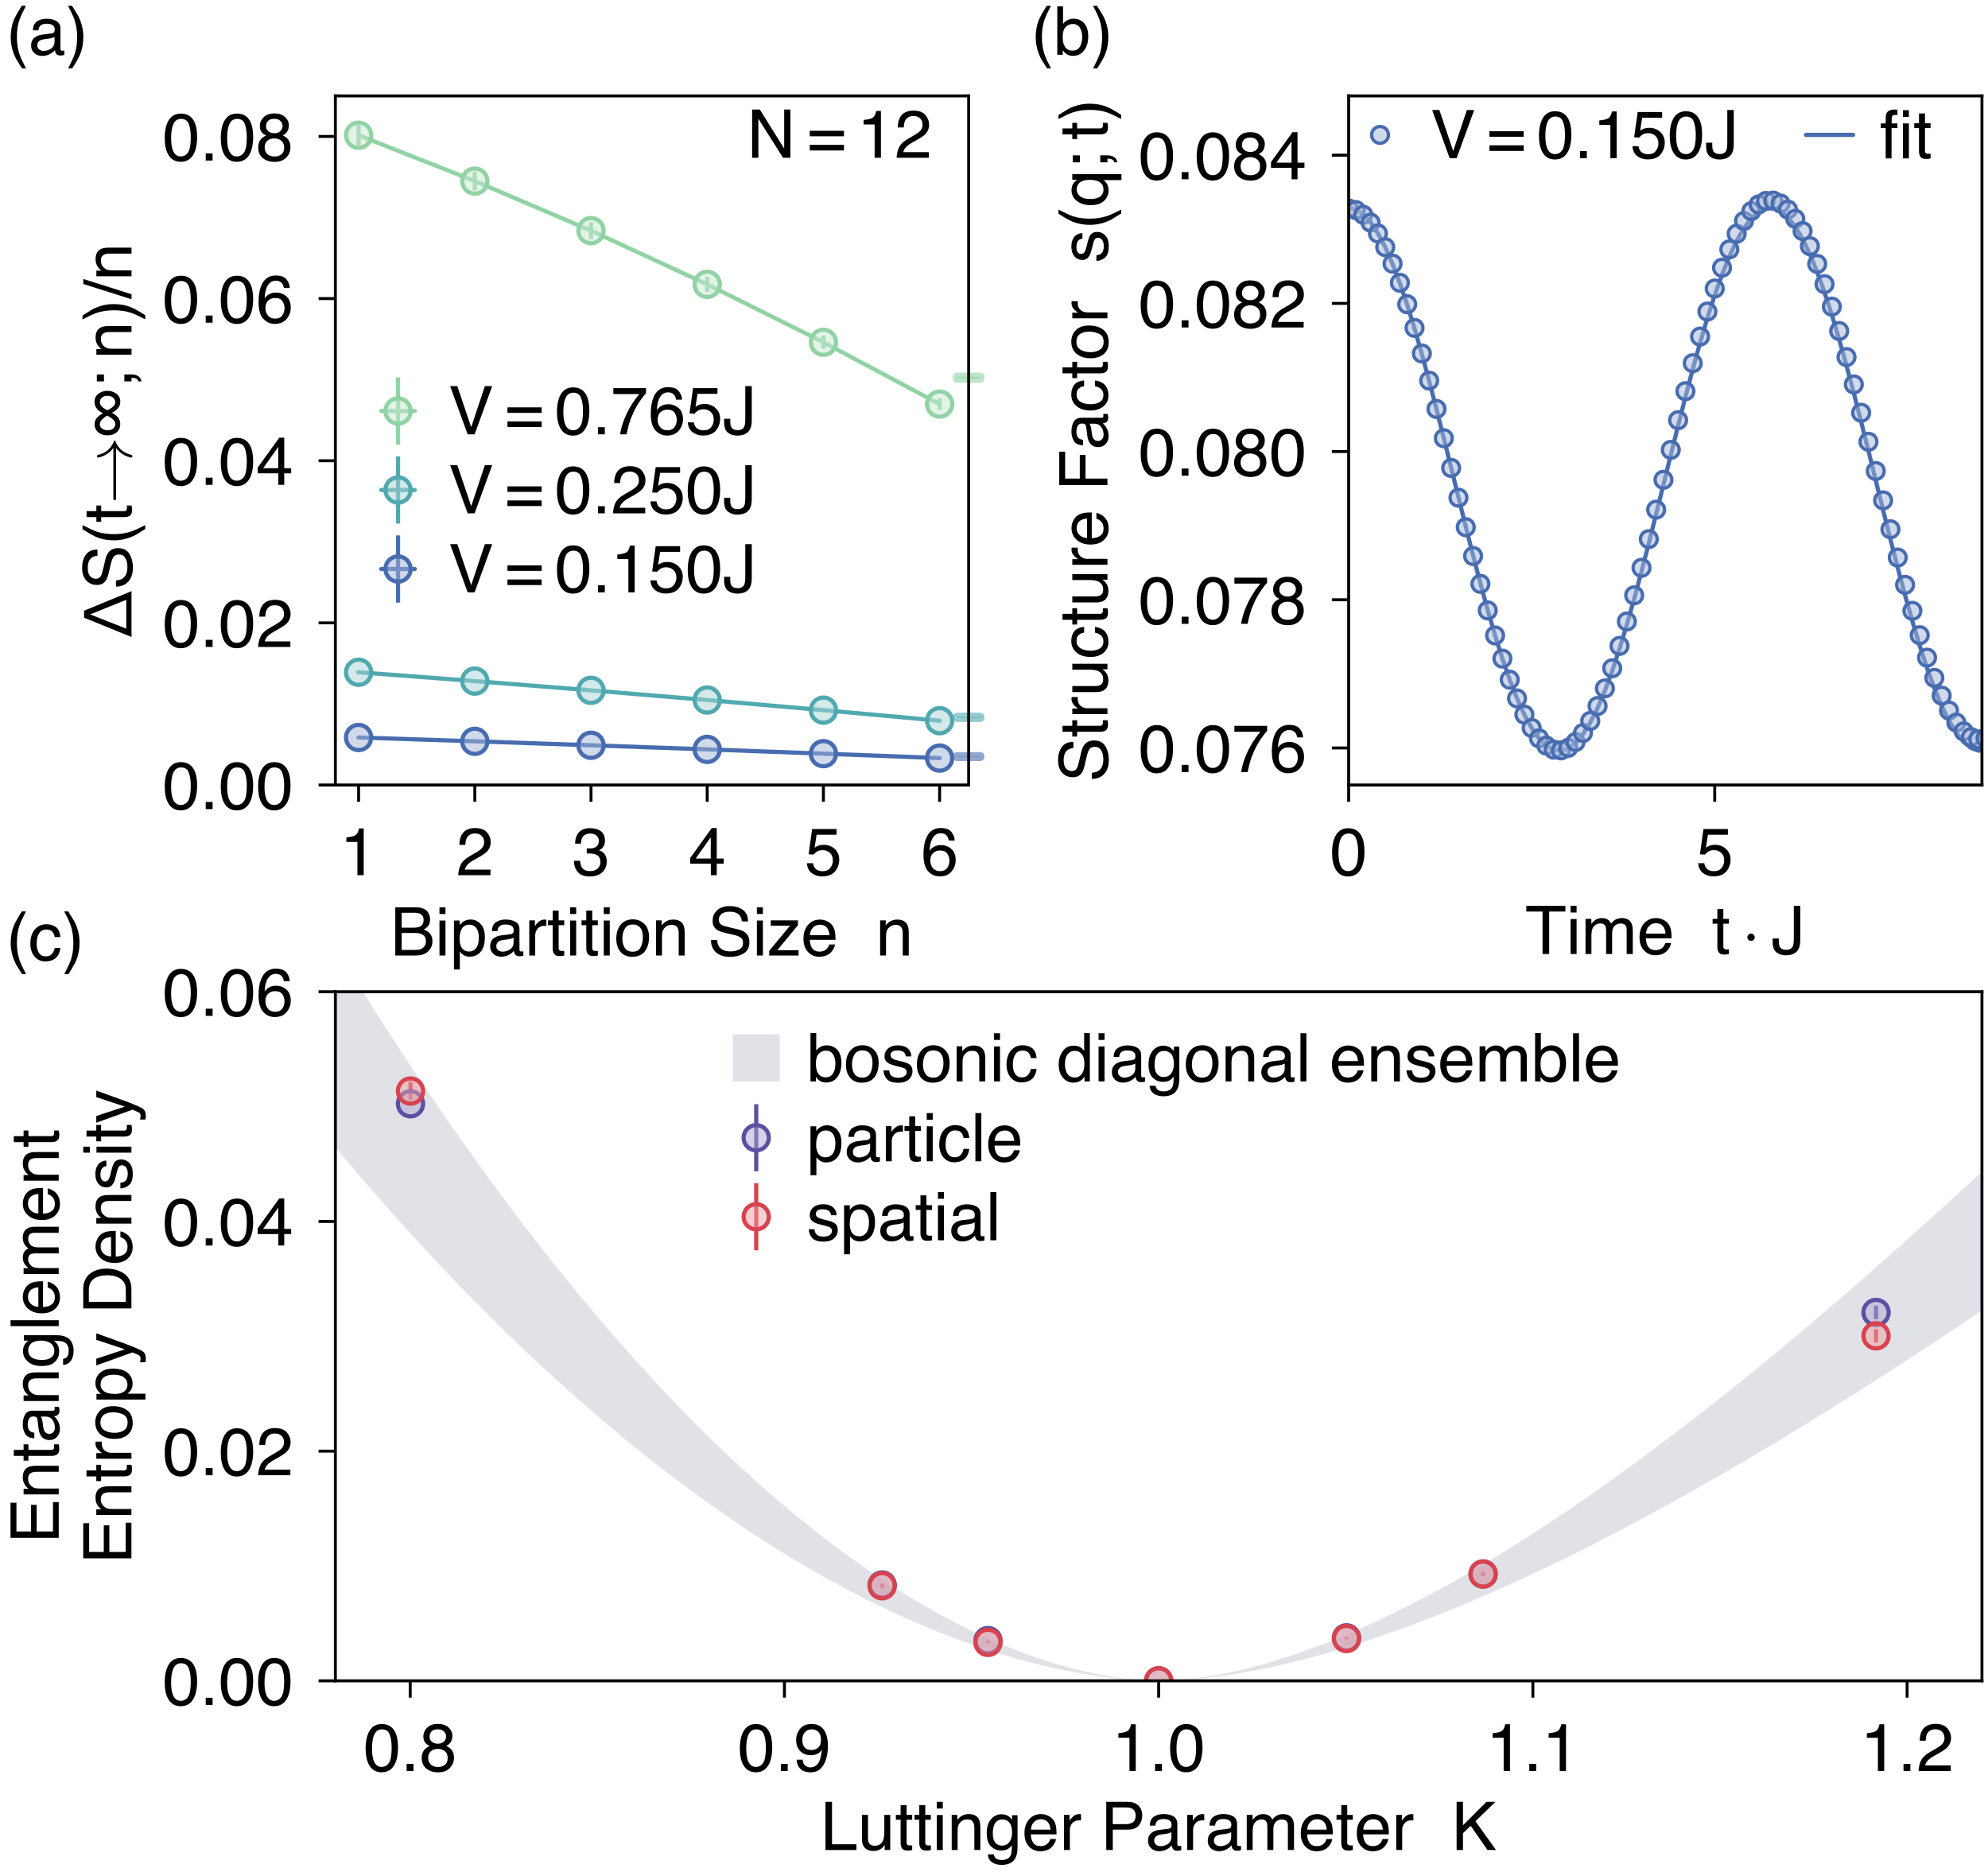 <?xml version="1.0" encoding="utf-8" standalone="no"?>
<!DOCTYPE svg PUBLIC "-//W3C//DTD SVG 1.1//EN"
  "http://www.w3.org/Graphics/SVG/1.1/DTD/svg11.dtd">
<!-- Created with matplotlib (https://matplotlib.org/) -->
<svg height="222.858pt" version="1.1" viewBox="0 0 236.718 222.858" width="236.718pt" xmlns="http://www.w3.org/2000/svg" xmlns:xlink="http://www.w3.org/1999/xlink">
 <defs>
  <style type="text/css">
*{stroke-linecap:butt;stroke-linejoin:round;}
  </style>
 </defs>
 <g id="figure_1">
  <g id="patch_1">
   <path d="M 0 222.858 
L 236.718 222.858 
L 236.718 0 
L 0 0 
z
" style="fill:none;"/>
  </g>
  <g id="axes_1">
   <g id="patch_2">
    <path d="M 39.933 93.468 
L 115.342 93.468 
L 115.342 11.419 
L 39.933 11.419 
z
" style="fill:none;"/>
   </g>
   <g id="PolyCollection_1">
    <defs>
     <path d="M 113.959 -132.804 
L 113.959 -132.741 
L 116.726 -132.741 
L 116.726 -132.804 
L 116.726 -132.804 
L 113.959 -132.804 
z
" id="me3a4e815e8" style="stroke:#486cb0;stroke-opacity:0.6;"/>
    </defs>
    <g>
     <use style="fill:#486cb0;fill-opacity:0.6;stroke:#486cb0;stroke-opacity:0.6;" x="0" xlink:href="#me3a4e815e8" y="222.858"/>
    </g>
   </g>
   <g id="PolyCollection_2">
    <defs>
     <path d="M 113.959 -137.497 
L 113.959 -137.395 
L 116.726 -137.395 
L 116.726 -137.497 
L 116.726 -137.497 
L 113.959 -137.497 
z
" id="m1f93c163d3" style="stroke:#50a9af;stroke-opacity:0.6;"/>
    </defs>
    <g>
     <use style="fill:#50a9af;fill-opacity:0.6;stroke:#50a9af;stroke-opacity:0.6;" x="0" xlink:href="#m1f93c163d3" y="222.858"/>
    </g>
   </g>
   <g id="PolyCollection_3">
    <defs>
     <path d="M 113.959 -177.995 
L 113.959 -177.782 
L 116.726 -177.782 
L 116.726 -177.995 
L 116.726 -177.995 
L 113.959 -177.995 
z
" id="m5806dd9266" style="stroke:#91d3a4;stroke-opacity:0.6;"/>
    </defs>
    <g>
     <use style="fill:#91d3a4;fill-opacity:0.6;stroke:#91d3a4;stroke-opacity:0.6;" x="0" xlink:href="#m5806dd9266" y="222.858"/>
    </g>
   </g>
   <g id="matplotlib.axis_1">
    <g id="xtick_1">
     <g id="line2d_1">
      <defs>
       <path d="M 0 0 
L 0 2 
" id="m42b5562a09" style="stroke:#000000;stroke-width:0.35;"/>
      </defs>
      <g>
       <use style="stroke:#000000;stroke-width:0.35;" x="42.7" xlink:href="#m42b5562a09" y="93.468"/>
      </g>
     </g>
     <g id="text_1">
      <!-- 1 -->
      <defs>
       <path d="M 9.578 49.516 
L 9.578 56.25 
Q 19.094 57.172 22.844 59.344 
Q 26.609 61.531 28.469 69.625 
L 35.406 69.625 
L 35.406 0 
L 26.031 0 
L 26.031 49.516 
z
" id="Helvetica-49"/>
      </defs>
      <g transform="translate(40.476 104.207)scale(0.08 -0.08)">
       <use xlink:href="#Helvetica-49"/>
      </g>
     </g>
    </g>
    <g id="xtick_2">
     <g id="line2d_2">
      <g>
       <use style="stroke:#000000;stroke-width:0.35;" x="56.537" xlink:href="#m42b5562a09" y="93.468"/>
      </g>
     </g>
     <g id="text_2">
      <!-- 2 -->
      <defs>
       <path d="M 3.125 0 
Q 3.609 9.031 6.859 15.719 
Q 10.109 22.406 19.531 27.875 
L 28.906 33.297 
Q 35.203 36.969 37.75 39.547 
Q 41.75 43.609 41.75 48.828 
Q 41.75 54.938 38.078 58.516 
Q 34.422 62.109 28.328 62.109 
Q 19.281 62.109 15.828 55.281 
Q 13.969 51.609 13.766 45.125 
L 4.828 45.125 
Q 4.984 54.25 8.203 60.016 
Q 13.922 70.172 28.375 70.172 
Q 40.375 70.172 45.922 63.672 
Q 51.469 57.172 51.469 49.219 
Q 51.469 40.828 45.562 34.859 
Q 42.141 31.391 33.297 26.469 
L 26.609 22.75 
Q 21.828 20.125 19.094 17.719 
Q 14.203 13.484 12.938 8.297 
L 51.125 8.297 
L 51.125 0 
L 3.125 0 
z
" id="Helvetica-50"/>
      </defs>
      <g transform="translate(54.312 104.207)scale(0.08 -0.08)">
       <use xlink:href="#Helvetica-50"/>
      </g>
     </g>
    </g>
    <g id="xtick_3">
     <g id="line2d_3">
      <g>
       <use style="stroke:#000000;stroke-width:0.35;" x="70.373" xlink:href="#m42b5562a09" y="93.468"/>
      </g>
     </g>
     <g id="text_3">
      <!-- 3 -->
      <defs>
       <path d="M 25.984 -1.906 
Q 13.578 -1.906 7.984 4.906 
Q 2.391 11.719 2.391 21.484 
L 11.578 21.484 
Q 12.156 14.703 14.109 11.625 
Q 17.531 6.109 26.469 6.109 
Q 33.406 6.109 37.594 9.812 
Q 41.797 13.531 41.797 19.391 
Q 41.797 26.609 37.375 29.484 
Q 32.953 32.375 25.094 32.375 
Q 24.219 32.375 23.312 32.344 
Q 22.406 32.328 21.484 32.281 
L 21.484 40.047 
Q 22.859 39.891 23.781 39.844 
Q 24.703 39.797 25.781 39.797 
Q 30.719 39.797 33.891 41.359 
Q 39.453 44.094 39.453 51.125 
Q 39.453 56.344 35.734 59.172 
Q 32.031 62.016 27.094 62.016 
Q 18.312 62.016 14.938 56.156 
Q 13.094 52.938 12.844 46.969 
L 4.156 46.969 
Q 4.156 54.781 7.281 60.25 
Q 12.641 70.016 26.172 70.016 
Q 36.859 70.016 42.719 65.25 
Q 48.578 60.5 48.578 51.469 
Q 48.578 45.016 45.125 41.016 
Q 42.969 38.531 39.547 37.109 
Q 45.062 35.594 48.156 31.266 
Q 51.266 26.953 51.266 20.703 
Q 51.266 10.688 44.672 4.391 
Q 38.094 -1.906 25.984 -1.906 
z
" id="Helvetica-51"/>
      </defs>
      <g transform="translate(68.149 104.207)scale(0.08 -0.08)">
       <use xlink:href="#Helvetica-51"/>
      </g>
     </g>
    </g>
    <g id="xtick_4">
     <g id="line2d_4">
      <g>
       <use style="stroke:#000000;stroke-width:0.35;" x="84.21" xlink:href="#m42b5562a09" y="93.468"/>
      </g>
     </g>
     <g id="text_4">
      <!-- 4 -->
      <defs>
       <path d="M 33.062 24.75 
L 33.062 56.453 
L 10.641 24.75 
z
M 33.203 0 
L 33.203 17.094 
L 2.547 17.094 
L 2.547 25.688 
L 34.578 70.125 
L 42 70.125 
L 42 24.75 
L 52.297 24.75 
L 52.297 17.094 
L 42 17.094 
L 42 0 
z
" id="Helvetica-52"/>
      </defs>
      <g transform="translate(81.986 104.207)scale(0.08 -0.08)">
       <use xlink:href="#Helvetica-52"/>
      </g>
     </g>
    </g>
    <g id="xtick_5">
     <g id="line2d_5">
      <g>
       <use style="stroke:#000000;stroke-width:0.35;" x="98.047" xlink:href="#m42b5562a09" y="93.468"/>
      </g>
     </g>
     <g id="text_5">
      <!-- 5 -->
      <defs>
       <path d="M 12.359 17.828 
Q 13.234 10.297 19.344 7.422 
Q 22.469 5.953 26.562 5.953 
Q 34.375 5.953 38.125 10.938 
Q 41.891 15.922 41.891 21.969 
Q 41.891 29.297 37.422 33.297 
Q 32.953 37.312 26.703 37.312 
Q 22.172 37.312 18.922 35.547 
Q 15.672 33.797 13.375 30.672 
L 5.766 31.109 
L 11.078 68.75 
L 47.406 68.75 
L 47.406 60.25 
L 17.672 60.25 
L 14.703 40.828 
Q 17.141 42.672 19.344 43.609 
Q 23.25 45.219 28.375 45.219 
Q 37.984 45.219 44.672 39.016 
Q 51.375 32.812 51.375 23.297 
Q 51.375 13.375 45.234 5.797 
Q 39.109 -1.766 25.688 -1.766 
Q 17.141 -1.766 10.562 3.047 
Q 4 7.859 3.219 17.828 
z
" id="Helvetica-53"/>
      </defs>
      <g transform="translate(95.822 104.207)scale(0.08 -0.08)">
       <use xlink:href="#Helvetica-53"/>
      </g>
     </g>
    </g>
    <g id="xtick_6">
     <g id="line2d_6">
      <g>
       <use style="stroke:#000000;stroke-width:0.35;" x="111.883" xlink:href="#m42b5562a09" y="93.468"/>
      </g>
     </g>
     <g id="text_6">
      <!-- 6 -->
      <defs>
       <path d="M 29.25 70.219 
Q 40.969 70.219 45.578 64.141 
Q 50.203 58.062 50.203 51.609 
L 41.5 51.609 
Q 40.719 55.766 39.016 58.109 
Q 35.844 62.5 29.391 62.5 
Q 22.016 62.5 17.672 55.688 
Q 13.328 48.875 12.844 36.188 
Q 15.875 40.625 20.453 42.828 
Q 24.656 44.781 29.828 44.781 
Q 38.625 44.781 45.156 39.156 
Q 51.703 33.547 51.703 22.406 
Q 51.703 12.891 45.5 5.531 
Q 39.312 -1.812 27.828 -1.812 
Q 18.016 -1.812 10.891 5.641 
Q 3.766 13.094 3.766 30.719 
Q 3.766 43.75 6.938 52.828 
Q 13.031 70.219 29.25 70.219 
z
M 28.609 6 
Q 35.547 6 38.984 10.656 
Q 42.438 15.328 42.438 21.688 
Q 42.438 27.047 39.359 31.906 
Q 36.281 36.766 28.172 36.766 
Q 22.516 36.766 18.234 33 
Q 13.969 29.25 13.969 21.688 
Q 13.969 15.047 17.844 10.516 
Q 21.734 6 28.609 6 
z
" id="Helvetica-54"/>
      </defs>
      <g transform="translate(109.659 104.207)scale(0.08 -0.08)">
       <use xlink:href="#Helvetica-54"/>
      </g>
     </g>
    </g>
    <g id="text_7">
     <!-- Bipartition Size  $n$ -->
     <defs>
      <path d="M 34.578 41.406 
Q 40.719 41.406 44.141 43.109 
Q 49.516 45.797 49.516 52.781 
Q 49.516 59.812 43.797 62.25 
Q 40.578 63.625 34.234 63.625 
L 16.891 63.625 
L 16.891 41.406 
z
M 37.844 8.297 
Q 46.781 8.297 50.594 13.484 
Q 52.984 16.75 52.984 21.391 
Q 52.984 29.203 46 32.031 
Q 42.281 33.547 36.188 33.547 
L 16.891 33.547 
L 16.891 8.297 
z
M 7.375 71.734 
L 38.188 71.734 
Q 50.781 71.734 56.109 64.203 
Q 59.234 59.766 59.234 53.953 
Q 59.234 47.172 55.375 42.828 
Q 53.375 40.531 49.609 38.625 
Q 55.125 36.531 57.859 33.891 
Q 62.703 29.203 62.703 20.953 
Q 62.703 14.016 58.344 8.406 
Q 51.859 0 37.703 0 
L 7.375 0 
z
" id="Helvetica-66"/>
      <path d="M 6.453 52.047 
L 15.375 52.047 
L 15.375 0 
L 6.453 0 
z
M 6.453 71.734 
L 15.375 71.734 
L 15.375 61.766 
L 6.453 61.766 
z
" id="Helvetica-105"/>
      <path d="M 28.516 5.906 
Q 34.672 5.906 38.75 11.062 
Q 42.828 16.219 42.828 26.469 
Q 42.828 32.719 41.016 37.203 
Q 37.594 45.844 28.516 45.844 
Q 19.391 45.844 16.016 36.719 
Q 14.203 31.844 14.203 24.312 
Q 14.203 18.266 16.016 14.016 
Q 19.438 5.906 28.516 5.906 
z
M 5.766 52.047 
L 14.312 52.047 
L 14.312 45.125 
Q 16.938 48.688 20.062 50.641 
Q 24.516 53.562 30.516 53.562 
Q 39.406 53.562 45.609 46.75 
Q 51.812 39.938 51.812 27.297 
Q 51.812 10.203 42.875 2.875 
Q 37.203 -1.766 29.688 -1.766 
Q 23.781 -1.766 19.781 0.828 
Q 17.438 2.297 14.547 5.859 
L 14.547 -20.844 
L 5.766 -20.844 
z
" id="Helvetica-112"/>
      <path d="M 13.188 13.922 
Q 13.188 10.109 15.969 7.906 
Q 18.75 5.719 22.562 5.719 
Q 27.203 5.719 31.547 7.859 
Q 38.875 11.422 38.875 19.531 
L 38.875 26.609 
Q 37.25 25.594 34.703 24.906 
Q 32.172 24.219 29.734 23.922 
L 24.422 23.25 
Q 19.625 22.609 17.234 21.234 
Q 13.188 18.953 13.188 13.922 
z
M 34.469 31.688 
Q 37.5 32.078 38.531 34.234 
Q 39.109 35.406 39.109 37.594 
Q 39.109 42.094 35.906 44.109 
Q 32.719 46.141 26.766 46.141 
Q 19.875 46.141 17 42.438 
Q 15.375 40.375 14.891 36.328 
L 6.688 36.328 
Q 6.938 46 12.969 49.781 
Q 19 53.562 26.953 53.562 
Q 36.188 53.562 41.938 50.047 
Q 47.656 46.531 47.656 39.109 
L 47.656 8.984 
Q 47.656 7.625 48.219 6.781 
Q 48.781 5.953 50.594 5.953 
Q 51.172 5.953 51.906 6.031 
Q 52.641 6.109 53.469 6.25 
L 53.469 -0.25 
Q 51.422 -0.828 50.344 -0.969 
Q 49.266 -1.125 47.406 -1.125 
Q 42.875 -1.125 40.828 2.094 
Q 39.75 3.812 39.312 6.938 
Q 36.625 3.422 31.594 0.828 
Q 26.562 -1.766 20.516 -1.766 
Q 13.234 -1.766 8.609 2.656 
Q 4 7.078 4 13.719 
Q 4 21 8.547 25 
Q 13.094 29 20.453 29.938 
z
M 27.203 53.562 
z
" id="Helvetica-97"/>
      <path d="M 6.688 52.297 
L 15.047 52.297 
L 15.047 43.266 
Q 16.062 45.906 20.062 49.688 
Q 24.078 53.469 29.297 53.469 
Q 29.547 53.469 30.125 53.422 
Q 30.719 53.375 32.125 53.219 
L 32.125 43.953 
Q 31.344 44.094 30.688 44.141 
Q 30.031 44.188 29.25 44.188 
Q 22.609 44.188 19.047 39.906 
Q 15.484 35.641 15.484 30.078 
L 15.484 0 
L 6.688 0 
z
" id="Helvetica-114"/>
      <path d="M 8.203 66.891 
L 17.094 66.891 
L 17.094 52.297 
L 25.438 52.297 
L 25.438 45.125 
L 17.094 45.125 
L 17.094 10.984 
Q 17.094 8.25 18.953 7.328 
Q 19.969 6.781 22.359 6.781 
Q 23 6.781 23.734 6.812 
Q 24.469 6.844 25.438 6.938 
L 25.438 0 
Q 23.922 -0.438 22.281 -0.625 
Q 20.656 -0.828 18.75 -0.828 
Q 12.594 -0.828 10.391 2.312 
Q 8.203 5.469 8.203 10.5 
L 8.203 45.125 
L 1.125 45.125 
L 1.125 52.297 
L 8.203 52.297 
z
" id="Helvetica-116"/>
      <path d="M 27.203 5.672 
Q 35.938 5.672 39.188 12.281 
Q 42.438 18.891 42.438 27 
Q 42.438 34.328 40.094 38.922 
Q 36.375 46.141 27.297 46.141 
Q 19.234 46.141 15.578 39.984 
Q 11.922 33.844 11.922 25.141 
Q 11.922 16.797 15.578 11.234 
Q 19.234 5.672 27.203 5.672 
z
M 27.547 53.812 
Q 37.641 53.812 44.625 47.062 
Q 51.609 40.328 51.609 27.25 
Q 51.609 14.594 45.453 6.344 
Q 39.312 -1.906 26.375 -1.906 
Q 15.578 -1.906 9.219 5.391 
Q 2.875 12.703 2.875 25 
Q 2.875 38.188 9.562 46 
Q 16.266 53.812 27.547 53.812 
z
M 27.25 53.562 
z
" id="Helvetica-111"/>
      <path d="M 6.453 52.297 
L 14.797 52.297 
L 14.797 44.875 
Q 18.5 49.469 22.656 51.469 
Q 26.812 53.469 31.891 53.469 
Q 43.016 53.469 46.922 45.703 
Q 49.078 41.453 49.078 33.547 
L 49.078 0 
L 40.141 0 
L 40.141 32.953 
Q 40.141 37.75 38.719 40.672 
Q 36.375 45.562 30.219 45.562 
Q 27.094 45.562 25.094 44.922 
Q 21.484 43.844 18.75 40.625 
Q 16.547 38.031 15.891 35.266 
Q 15.234 32.516 15.234 27.391 
L 15.234 0 
L 6.453 0 
z
M 27.094 53.562 
z
" id="Helvetica-110"/>
      <path id="Helvetica-32"/>
      <path d="M 13.969 23.141 
Q 14.312 17.047 16.844 13.234 
Q 21.688 6.109 33.891 6.109 
Q 39.359 6.109 43.844 7.672 
Q 52.547 10.688 52.547 18.5 
Q 52.547 24.359 48.875 26.859 
Q 45.172 29.297 37.25 31.109 
L 27.547 33.297 
Q 18.016 35.453 14.062 38.031 
Q 7.234 42.531 7.234 51.469 
Q 7.234 61.141 13.922 67.328 
Q 20.609 73.531 32.859 73.531 
Q 44.141 73.531 52.016 68.078 
Q 59.906 62.641 59.906 50.688 
L 50.781 50.688 
Q 50.047 56.453 47.656 59.516 
Q 43.219 65.141 32.562 65.141 
Q 23.969 65.141 20.203 61.516 
Q 16.453 57.906 16.453 53.125 
Q 16.453 47.859 20.844 45.406 
Q 23.734 43.844 33.891 41.5 
L 43.953 39.203 
Q 51.219 37.547 55.172 34.672 
Q 62.016 29.641 62.016 20.062 
Q 62.016 8.156 53.344 3.031 
Q 44.672 -2.094 33.203 -2.094 
Q 19.828 -2.094 12.25 4.734 
Q 4.688 11.531 4.828 23.141 
z
M 33.594 73.688 
z
" id="Helvetica-83"/>
      <path d="M 2.547 6.938 
L 33.547 44.438 
L 4.828 44.438 
L 4.828 52.297 
L 45.359 52.297 
L 45.359 45.125 
L 14.547 7.859 
L 46.297 7.859 
L 46.297 0 
L 2.547 0 
z
M 25.141 53.562 
z
" id="Helvetica-122"/>
      <path d="M 28.219 53.469 
Q 33.797 53.469 39.016 50.859 
Q 44.234 48.25 46.969 44.094 
Q 49.609 40.141 50.484 34.859 
Q 51.266 31.25 51.266 23.344 
L 12.938 23.344 
Q 13.188 15.375 16.703 10.562 
Q 20.219 5.766 27.594 5.766 
Q 34.469 5.766 38.578 10.297 
Q 40.922 12.938 41.891 16.406 
L 50.531 16.406 
Q 50.203 13.531 48.266 9.984 
Q 46.344 6.453 43.953 4.203 
Q 39.938 0.297 34.031 -1.078 
Q 30.859 -1.859 26.859 -1.859 
Q 17.094 -1.859 10.297 5.25 
Q 3.516 12.359 3.516 25.141 
Q 3.516 37.75 10.344 45.609 
Q 17.188 53.469 28.219 53.469 
z
M 42.234 30.328 
Q 41.703 36.031 39.75 39.453 
Q 36.141 45.797 27.688 45.797 
Q 21.625 45.797 17.516 41.422 
Q 13.422 37.062 13.188 30.328 
z
M 27.391 53.562 
z
" id="Helvetica-101"/>
     </defs>
     <g transform="translate(46.478 113.794)scale(0.08 -0.08)">
      <use transform="translate(0 0.312)" xlink:href="#Helvetica-66"/>
      <use transform="translate(66.699 0.312)" xlink:href="#Helvetica-105"/>
      <use transform="translate(88.916 0.312)" xlink:href="#Helvetica-112"/>
      <use transform="translate(144.531 0.312)" xlink:href="#Helvetica-97"/>
      <use transform="translate(200.146 0.312)" xlink:href="#Helvetica-114"/>
      <use transform="translate(233.447 0.312)" xlink:href="#Helvetica-116"/>
      <use transform="translate(261.23 0.312)" xlink:href="#Helvetica-105"/>
      <use transform="translate(283.447 0.312)" xlink:href="#Helvetica-116"/>
      <use transform="translate(311.23 0.312)" xlink:href="#Helvetica-105"/>
      <use transform="translate(333.447 0.312)" xlink:href="#Helvetica-111"/>
      <use transform="translate(389.062 0.312)" xlink:href="#Helvetica-110"/>
      <use transform="translate(444.678 0.312)" xlink:href="#Helvetica-32"/>
      <use transform="translate(472.461 0.312)" xlink:href="#Helvetica-83"/>
      <use transform="translate(539.16 0.312)" xlink:href="#Helvetica-105"/>
      <use transform="translate(561.377 0.312)" xlink:href="#Helvetica-122"/>
      <use transform="translate(611.377 0.312)" xlink:href="#Helvetica-101"/>
      <use transform="translate(666.992 0.312)" xlink:href="#Helvetica-32"/>
      <use transform="translate(694.775 0.312)" xlink:href="#Helvetica-32"/>
      <use transform="translate(722.559 0.312)" xlink:href="#Helvetica-110"/>
     </g>
    </g>
   </g>
   <g id="matplotlib.axis_2">
    <g id="ytick_1">
     <g id="line2d_7">
      <defs>
       <path d="M 0 0 
L -2 0 
" id="m30703f93bf" style="stroke:#000000;stroke-width:0.35;"/>
      </defs>
      <g>
       <use style="stroke:#000000;stroke-width:0.35;" x="39.933" xlink:href="#m30703f93bf" y="93.468"/>
      </g>
     </g>
     <g id="text_8">
      <!-- 0.00 -->
      <defs>
       <path d="M 27.047 69.922 
Q 40.625 69.922 46.688 58.734 
Q 51.375 50.094 51.375 35.062 
Q 51.375 20.797 47.125 11.469 
Q 40.969 -1.906 27 -1.906 
Q 14.406 -1.906 8.25 9.031 
Q 3.125 18.172 3.125 33.547 
Q 3.125 45.453 6.203 54 
Q 11.969 69.922 27.047 69.922 
z
M 26.953 6.109 
Q 33.797 6.109 37.844 12.156 
Q 41.891 18.219 41.891 34.719 
Q 41.891 46.625 38.953 54.312 
Q 36.031 62.016 27.594 62.016 
Q 19.828 62.016 16.234 54.703 
Q 12.641 47.406 12.641 33.203 
Q 12.641 22.516 14.938 16.016 
Q 18.453 6.109 26.953 6.109 
z
" id="Helvetica-48"/>
       <path d="M 8.547 10.641 
L 18.75 10.641 
L 18.75 0 
L 8.547 0 
z
" id="Helvetica-46"/>
      </defs>
      <g transform="translate(19.364 96.337)scale(0.08 -0.08)">
       <use xlink:href="#Helvetica-48"/>
       <use x="55.615" xlink:href="#Helvetica-46"/>
       <use x="83.398" xlink:href="#Helvetica-48"/>
       <use x="139.014" xlink:href="#Helvetica-48"/>
      </g>
     </g>
    </g>
    <g id="ytick_2">
     <g id="line2d_8">
      <g>
       <use style="stroke:#000000;stroke-width:0.35;" x="39.933" xlink:href="#m30703f93bf" y="74.162"/>
      </g>
     </g>
     <g id="text_9">
      <!-- 0.02 -->
      <g transform="translate(19.364 77.032)scale(0.08 -0.08)">
       <use xlink:href="#Helvetica-48"/>
       <use x="55.615" xlink:href="#Helvetica-46"/>
       <use x="83.398" xlink:href="#Helvetica-48"/>
       <use x="139.014" xlink:href="#Helvetica-50"/>
      </g>
     </g>
    </g>
    <g id="ytick_3">
     <g id="line2d_9">
      <g>
       <use style="stroke:#000000;stroke-width:0.35;" x="39.933" xlink:href="#m30703f93bf" y="54.857"/>
      </g>
     </g>
     <g id="text_10">
      <!-- 0.04 -->
      <g transform="translate(19.364 57.726)scale(0.08 -0.08)">
       <use xlink:href="#Helvetica-48"/>
       <use x="55.615" xlink:href="#Helvetica-46"/>
       <use x="83.398" xlink:href="#Helvetica-48"/>
       <use x="139.014" xlink:href="#Helvetica-52"/>
      </g>
     </g>
    </g>
    <g id="ytick_4">
     <g id="line2d_10">
      <g>
       <use style="stroke:#000000;stroke-width:0.35;" x="39.933" xlink:href="#m30703f93bf" y="35.551"/>
      </g>
     </g>
     <g id="text_11">
      <!-- 0.06 -->
      <g transform="translate(19.364 38.42)scale(0.08 -0.08)">
       <use xlink:href="#Helvetica-48"/>
       <use x="55.615" xlink:href="#Helvetica-46"/>
       <use x="83.398" xlink:href="#Helvetica-48"/>
       <use x="139.014" xlink:href="#Helvetica-54"/>
      </g>
     </g>
    </g>
    <g id="ytick_5">
     <g id="line2d_11">
      <g>
       <use style="stroke:#000000;stroke-width:0.35;" x="39.933" xlink:href="#m30703f93bf" y="16.246"/>
      </g>
     </g>
     <g id="text_12">
      <!-- 0.08 -->
      <defs>
       <path d="M 27.203 40.625 
Q 33.016 40.625 36.281 43.875 
Q 39.547 47.125 39.547 51.609 
Q 39.547 55.516 36.422 58.781 
Q 33.297 62.062 26.906 62.062 
Q 20.562 62.062 17.719 58.781 
Q 14.891 55.516 14.891 51.125 
Q 14.891 46.188 18.547 43.406 
Q 22.219 40.625 27.203 40.625 
z
M 27.734 6 
Q 33.844 6 37.859 9.297 
Q 41.891 12.594 41.891 19.141 
Q 41.891 25.922 37.734 29.438 
Q 33.594 32.953 27.094 32.953 
Q 20.797 32.953 16.812 29.359 
Q 12.844 25.781 12.844 19.438 
Q 12.844 13.969 16.484 9.984 
Q 20.125 6 27.734 6 
z
M 15.234 37.25 
Q 11.578 38.812 9.516 40.922 
Q 5.672 44.828 5.672 51.078 
Q 5.672 58.891 11.328 64.5 
Q 17 70.125 27.391 70.125 
Q 37.453 70.125 43.156 64.812 
Q 48.875 59.516 48.875 52.438 
Q 48.875 45.906 45.562 41.844 
Q 43.703 39.547 39.797 37.359 
Q 44.141 35.359 46.625 32.766 
Q 51.266 27.875 51.266 20.062 
Q 51.266 10.844 45.062 4.422 
Q 38.875 -2 27.547 -2 
Q 17.328 -2 10.266 3.531 
Q 3.219 9.078 3.219 19.625 
Q 3.219 25.828 6.25 30.344 
Q 9.281 34.859 15.234 37.25 
z
" id="Helvetica-56"/>
      </defs>
      <g transform="translate(19.364 19.115)scale(0.08 -0.08)">
       <use xlink:href="#Helvetica-48"/>
       <use x="55.615" xlink:href="#Helvetica-46"/>
       <use x="83.398" xlink:href="#Helvetica-48"/>
       <use x="139.014" xlink:href="#Helvetica-56"/>
      </g>
     </g>
    </g>
    <g id="text_13">
     <!-- $\Delta S(t\to\infty;n)/n$ -->
     <defs>
      <path d="M 14.406 7.812 
L 57.375 7.812 
L 35.594 61.578 
z
M 30.719 70.609 
L 41.109 70.609 
L 70.219 0 
L 2 0 
z
" id="Helvetica-916"/>
      <path d="M 29.594 72.906 
Q 21.922 58.016 19.625 50.984 
Q 16.156 40.281 16.156 26.266 
Q 16.156 12.109 20.125 0.391 
Q 22.562 -6.844 29.734 -20.406 
L 23.828 -20.406 
Q 16.703 -9.281 14.984 -6.203 
Q 13.281 -3.125 11.281 2.156 
Q 8.547 9.375 7.469 17.578 
Q 6.938 21.828 6.938 25.688 
Q 6.938 40.141 11.469 51.422 
Q 14.359 58.594 23.484 72.906 
z
" id="Helvetica-40"/>
      <path d="M 7.516 23 
Q 6.688 23 6.141 23.625 
Q 5.609 24.266 5.609 25 
Q 5.609 25.734 6.141 26.359 
Q 6.688 27 7.516 27 
L 83.406 27 
Q 79.594 29.734 76.656 33.328 
Q 73.734 36.922 71.781 41.047 
Q 69.828 45.172 69 49.812 
Q 69 51.125 70.016 51.125 
L 72.016 51.125 
Q 72.359 51.125 72.625 50.828 
Q 72.906 50.531 73 50.203 
Q 73.828 45.906 75.609 42.219 
Q 77.391 38.531 80.078 35.344 
Q 82.766 32.172 86.078 29.875 
Q 89.406 27.594 93.609 26.125 
Q 94.281 25.688 94.281 25 
Q 94.281 24.219 93.609 24.031 
Q 88.375 22.219 84.031 18.625 
Q 79.688 15.047 76.859 10.188 
Q 74.031 5.328 73 -0.203 
Q 72.906 -0.531 72.609 -0.828 
Q 72.312 -1.125 72.016 -1.125 
L 70.016 -1.125 
Q 69 -1.125 69 0.203 
Q 70.266 7.031 74.062 13.062 
Q 77.875 19.094 83.406 23 
z
" id="Cmsy10-33"/>
      <path d="M 60.938 35.984 
Q 60.938 40.719 58.375 43.891 
Q 55.812 47.078 51.312 47.078 
Q 46.828 47.078 43.266 42.281 
Q 39.703 37.5 39.703 35.984 
Q 39.703 34.375 43.328 29.312 
Q 46.969 24.266 51.375 24.266 
Q 55.766 24.266 58.344 27.578 
Q 60.938 30.906 60.938 35.984 
z
M 9.719 35.406 
Q 9.719 29.891 12.547 26.984 
Q 15.375 24.078 18.953 24.078 
Q 23.438 24.078 27.344 29.422 
Q 31.25 34.766 31.25 36.422 
Q 31.25 37.547 27.016 42.375 
Q 22.797 47.219 18.5 47.219 
Q 14.797 47.219 12.25 43.984 
Q 9.719 40.766 9.719 35.406 
z
M 34.719 27.391 
Q 32.234 23.188 29.734 20.953 
Q 25.047 16.703 18.891 16.703 
Q 11.422 16.703 6.734 22.016 
Q 2.047 27.344 2.047 35.844 
Q 2.047 43.703 6.531 49.312 
Q 11.031 54.938 18.703 54.938 
Q 23.641 54.938 27.562 51.953 
Q 31.5 48.969 34.812 42.438 
Q 38.031 48.297 41.016 50.922 
Q 45.516 55.031 51.906 55.031 
Q 59.672 55.031 64.016 49.234 
Q 68.359 43.453 68.359 35.984 
Q 68.359 28.328 64.078 22.516 
Q 59.812 16.703 52.203 16.703 
Q 46.297 16.703 42.141 20.453 
Q 38.422 23.688 35.75 29.156 
z
" id="Helvetica-8734"/>
      <path d="M 11.078 -10.203 
Q 14.5 -9.578 15.828 -5.672 
Q 16.5 -3.609 16.5 -1.172 
Q 16.5 -0.922 16.469 -0.75 
Q 16.453 -0.594 16.406 0 
L 11.078 0 
L 11.078 10.641 
L 21.484 10.641 
L 21.484 0.781 
Q 21.484 -4.438 19.969 -7.953 
Q 17.438 -13.719 11.078 -14.844 
z
M 11.078 51.609 
L 21.484 51.609 
L 21.484 40.969 
L 11.078 40.969 
z
" id="Helvetica-59"/>
      <path d="M 3.469 -20.406 
Q 11.234 -5.281 13.484 1.656 
Q 16.891 12.156 16.891 26.266 
Q 16.891 40.375 12.938 52.094 
Q 10.5 59.328 3.328 72.906 
L 9.234 72.906 
Q 16.75 60.891 18.328 58.078 
Q 19.922 55.281 21.781 50.344 
Q 24.125 44.234 25.125 38.281 
Q 26.125 32.328 26.125 26.812 
Q 26.125 12.359 21.531 1.031 
Q 18.656 -6.25 9.578 -20.406 
z
" id="Helvetica-41"/>
      <path d="M 22.75 71.734 
L 30.172 71.734 
L 7.422 0 
L 0 0 
z
" id="Helvetica-47"/>
     </defs>
     <g transform="translate(15.684 76.004)rotate(-90)scale(0.08 -0.08)">
      <use transform="translate(0 0.312)" xlink:href="#Helvetica-916"/>
      <use transform="translate(72.217 0.312)" xlink:href="#Helvetica-83"/>
      <use transform="translate(138.916 0.312)" xlink:href="#Helvetica-40"/>
      <use transform="translate(172.217 0.312)" xlink:href="#Helvetica-116"/>
      <use transform="translate(200 0.312)" xlink:href="#Cmsy10-33"/>
      <use transform="translate(300 0.312)" xlink:href="#Helvetica-8734"/>
      <use transform="translate(371.289 0.312)" xlink:href="#Helvetica-59"/>
      <use transform="translate(415.732 0.312)" xlink:href="#Helvetica-110"/>
      <use transform="translate(471.348 0.312)" xlink:href="#Helvetica-41"/>
      <use transform="translate(504.648 0.312)" xlink:href="#Helvetica-47"/>
      <use transform="translate(532.432 0.312)" xlink:href="#Helvetica-110"/>
     </g>
    </g>
   </g>
   <g id="LineCollection_1">
    <path clip-path="url(#pcd9eae5c38)" d="M 42.7 87.911 
L 42.7 87.712 
" style="fill:none;stroke:#486cb0;stroke-width:0.5;"/>
    <path clip-path="url(#pcd9eae5c38)" d="M 56.537 88.357 
L 56.537 88.174 
" style="fill:none;stroke:#486cb0;stroke-width:0.5;"/>
    <path clip-path="url(#pcd9eae5c38)" d="M 70.373 88.82 
L 70.373 88.654 
" style="fill:none;stroke:#486cb0;stroke-width:0.5;"/>
    <path clip-path="url(#pcd9eae5c38)" d="M 84.21 89.301 
L 84.21 89.153 
" style="fill:none;stroke:#486cb0;stroke-width:0.5;"/>
    <path clip-path="url(#pcd9eae5c38)" d="M 98.047 89.801 
L 98.047 89.671 
" style="fill:none;stroke:#486cb0;stroke-width:0.5;"/>
    <path clip-path="url(#pcd9eae5c38)" d="M 111.883 90.318 
L 111.883 90.207 
" style="fill:none;stroke:#486cb0;stroke-width:0.5;"/>
   </g>
   <g id="LineCollection_2">
    <path clip-path="url(#pcd9eae5c38)" d="M 42.7 80.275 
L 42.7 79.814 
" style="fill:none;stroke:#50a9af;stroke-width:0.5;"/>
    <path clip-path="url(#pcd9eae5c38)" d="M 56.537 81.308 
L 56.537 80.884 
" style="fill:none;stroke:#50a9af;stroke-width:0.5;"/>
    <path clip-path="url(#pcd9eae5c38)" d="M 70.373 82.389 
L 70.373 82.004 
" style="fill:none;stroke:#50a9af;stroke-width:0.5;"/>
    <path clip-path="url(#pcd9eae5c38)" d="M 84.21 83.522 
L 84.21 83.178 
" style="fill:none;stroke:#50a9af;stroke-width:0.5;"/>
    <path clip-path="url(#pcd9eae5c38)" d="M 98.047 84.707 
L 98.047 84.405 
" style="fill:none;stroke:#50a9af;stroke-width:0.5;"/>
    <path clip-path="url(#pcd9eae5c38)" d="M 111.883 85.94 
L 111.883 85.681 
" style="fill:none;stroke:#50a9af;stroke-width:0.5;"/>
   </g>
   <g id="LineCollection_3">
    <path clip-path="url(#pcd9eae5c38)" d="M 42.7 17.291 
L 42.7 14.91 
" style="fill:none;stroke:#91d3a4;stroke-width:0.5;"/>
    <path clip-path="url(#pcd9eae5c38)" d="M 56.537 22.658 
L 56.537 20.464 
" style="fill:none;stroke:#91d3a4;stroke-width:0.5;"/>
    <path clip-path="url(#pcd9eae5c38)" d="M 70.373 28.463 
L 70.373 26.464 
" style="fill:none;stroke:#91d3a4;stroke-width:0.5;"/>
    <path clip-path="url(#pcd9eae5c38)" d="M 84.21 34.751 
L 84.21 32.959 
" style="fill:none;stroke:#91d3a4;stroke-width:0.5;"/>
    <path clip-path="url(#pcd9eae5c38)" d="M 98.047 41.543 
L 98.047 39.966 
" style="fill:none;stroke:#91d3a4;stroke-width:0.5;"/>
    <path clip-path="url(#pcd9eae5c38)" d="M 111.883 48.794 
L 111.883 47.439 
" style="fill:none;stroke:#91d3a4;stroke-width:0.5;"/>
   </g>
   <g id="line2d_12">
    <path clip-path="url(#pcd9eae5c38)" d="M 42.7 87.811 
L 56.537 88.265 
L 70.373 88.737 
L 84.21 89.227 
L 98.047 89.736 
L 111.883 90.263 
" style="fill:none;stroke:#486cb0;stroke-linecap:round;stroke-width:0.5;"/>
    <defs>
     <path d="M 0 1.5 
C 0.398 1.5 0.779 1.342 1.061 1.061 
C 1.342 0.779 1.5 0.398 1.5 0 
C 1.5 -0.398 1.342 -0.779 1.061 -1.061 
C 0.779 -1.342 0.398 -1.5 0 -1.5 
C -0.398 -1.5 -0.779 -1.342 -1.061 -1.061 
C -1.342 -0.779 -1.5 -0.398 -1.5 0 
C -1.5 0.398 -1.342 0.779 -1.061 1.061 
C -0.779 1.342 -0.398 1.5 0 1.5 
z
" id="m0630ba4382" style="stroke:#486cb0;stroke-width:0.5;"/>
    </defs>
    <g clip-path="url(#pcd9eae5c38)">
     <use style="fill:#a3b5d7;fill-opacity:0.502;stroke:#486cb0;stroke-width:0.5;" x="42.7" xlink:href="#m0630ba4382" y="87.811"/>
     <use style="fill:#a3b5d7;fill-opacity:0.502;stroke:#486cb0;stroke-width:0.5;" x="56.537" xlink:href="#m0630ba4382" y="88.265"/>
     <use style="fill:#a3b5d7;fill-opacity:0.502;stroke:#486cb0;stroke-width:0.5;" x="70.373" xlink:href="#m0630ba4382" y="88.737"/>
     <use style="fill:#a3b5d7;fill-opacity:0.502;stroke:#486cb0;stroke-width:0.5;" x="84.21" xlink:href="#m0630ba4382" y="89.227"/>
     <use style="fill:#a3b5d7;fill-opacity:0.502;stroke:#486cb0;stroke-width:0.5;" x="98.047" xlink:href="#m0630ba4382" y="89.736"/>
     <use style="fill:#a3b5d7;fill-opacity:0.502;stroke:#486cb0;stroke-width:0.5;" x="111.883" xlink:href="#m0630ba4382" y="90.263"/>
    </g>
   </g>
   <g id="line2d_13">
    <path clip-path="url(#pcd9eae5c38)" d="M 42.7 80.045 
L 56.537 81.096 
L 70.373 82.197 
L 84.21 83.35 
L 98.047 84.556 
L 111.883 85.811 
" style="fill:none;stroke:#50a9af;stroke-linecap:round;stroke-width:0.5;"/>
    <defs>
     <path d="M 0 1.5 
C 0.398 1.5 0.779 1.342 1.061 1.061 
C 1.342 0.779 1.5 0.398 1.5 0 
C 1.5 -0.398 1.342 -0.779 1.061 -1.061 
C 0.779 -1.342 0.398 -1.5 0 -1.5 
C -0.398 -1.5 -0.779 -1.342 -1.061 -1.061 
C -1.342 -0.779 -1.5 -0.398 -1.5 0 
C -1.5 0.398 -1.342 0.779 -1.061 1.061 
C -0.779 1.342 -0.398 1.5 0 1.5 
z
" id="m967ffb6ddf" style="stroke:#50a9af;stroke-width:0.5;"/>
    </defs>
    <g clip-path="url(#pcd9eae5c38)">
     <use style="fill:#a7d3d6;fill-opacity:0.502;stroke:#50a9af;stroke-width:0.5;" x="42.7" xlink:href="#m967ffb6ddf" y="80.045"/>
     <use style="fill:#a7d3d6;fill-opacity:0.502;stroke:#50a9af;stroke-width:0.5;" x="56.537" xlink:href="#m967ffb6ddf" y="81.096"/>
     <use style="fill:#a7d3d6;fill-opacity:0.502;stroke:#50a9af;stroke-width:0.5;" x="70.373" xlink:href="#m967ffb6ddf" y="82.197"/>
     <use style="fill:#a7d3d6;fill-opacity:0.502;stroke:#50a9af;stroke-width:0.5;" x="84.21" xlink:href="#m967ffb6ddf" y="83.35"/>
     <use style="fill:#a7d3d6;fill-opacity:0.502;stroke:#50a9af;stroke-width:0.5;" x="98.047" xlink:href="#m967ffb6ddf" y="84.556"/>
     <use style="fill:#a7d3d6;fill-opacity:0.502;stroke:#50a9af;stroke-width:0.5;" x="111.883" xlink:href="#m967ffb6ddf" y="85.811"/>
    </g>
   </g>
   <g id="line2d_14">
    <path clip-path="url(#pcd9eae5c38)" d="M 42.7 16.101 
L 56.537 21.561 
L 70.373 27.463 
L 84.21 33.855 
L 98.047 40.754 
L 111.883 48.116 
" style="fill:none;stroke:#91d3a4;stroke-linecap:round;stroke-width:0.5;"/>
    <defs>
     <path d="M 0 1.5 
C 0.398 1.5 0.779 1.342 1.061 1.061 
C 1.342 0.779 1.5 0.398 1.5 0 
C 1.5 -0.398 1.342 -0.779 1.061 -1.061 
C 0.779 -1.342 0.398 -1.5 0 -1.5 
C -0.398 -1.5 -0.779 -1.342 -1.061 -1.061 
C -1.342 -0.779 -1.5 -0.398 -1.5 0 
C -1.5 0.398 -1.342 0.779 -1.061 1.061 
C -0.779 1.342 -0.398 1.5 0 1.5 
z
" id="m7b8a88b877" style="stroke:#91d3a4;stroke-width:0.5;"/>
    </defs>
    <g clip-path="url(#pcd9eae5c38)">
     <use style="fill:#c7e8d1;fill-opacity:0.502;stroke:#91d3a4;stroke-width:0.5;" x="42.7" xlink:href="#m7b8a88b877" y="16.101"/>
     <use style="fill:#c7e8d1;fill-opacity:0.502;stroke:#91d3a4;stroke-width:0.5;" x="56.537" xlink:href="#m7b8a88b877" y="21.561"/>
     <use style="fill:#c7e8d1;fill-opacity:0.502;stroke:#91d3a4;stroke-width:0.5;" x="70.373" xlink:href="#m7b8a88b877" y="27.463"/>
     <use style="fill:#c7e8d1;fill-opacity:0.502;stroke:#91d3a4;stroke-width:0.5;" x="84.21" xlink:href="#m7b8a88b877" y="33.855"/>
     <use style="fill:#c7e8d1;fill-opacity:0.502;stroke:#91d3a4;stroke-width:0.5;" x="98.047" xlink:href="#m7b8a88b877" y="40.754"/>
     <use style="fill:#c7e8d1;fill-opacity:0.502;stroke:#91d3a4;stroke-width:0.5;" x="111.883" xlink:href="#m7b8a88b877" y="48.116"/>
    </g>
   </g>
   <g id="patch_3">
    <path d="M 39.933 93.468 
L 39.933 11.419 
" style="fill:none;stroke:#000000;stroke-linecap:square;stroke-linejoin:miter;stroke-width:0.35;"/>
   </g>
   <g id="patch_4">
    <path d="M 115.342 93.468 
L 115.342 11.419 
" style="fill:none;stroke:#000000;stroke-linecap:square;stroke-linejoin:miter;stroke-width:0.35;"/>
   </g>
   <g id="patch_5">
    <path d="M 39.933 93.468 
L 115.342 93.468 
" style="fill:none;stroke:#000000;stroke-linecap:square;stroke-linejoin:miter;stroke-width:0.35;"/>
   </g>
   <g id="patch_6">
    <path d="M 39.933 11.419 
L 115.342 11.419 
" style="fill:none;stroke:#000000;stroke-linecap:square;stroke-linejoin:miter;stroke-width:0.35;"/>
   </g>
   <g id="text_14">
    <!-- $N = 12$ -->
    <defs>
     <path d="M 7.625 71.734 
L 19.094 71.734 
L 55.328 13.625 
L 55.328 71.734 
L 64.547 71.734 
L 64.547 0 
L 53.656 0 
L 16.891 58.062 
L 16.891 0 
L 7.625 0 
z
M 35.453 71.734 
z
" id="Helvetica-78"/>
     <path d="M 55.422 40.141 
L 55.422 31.938 
L 4.5 31.938 
L 4.5 40.141 
z
M 55.422 19.188 
L 55.422 10.844 
L 4.5 10.844 
L 4.5 19.188 
z
" id="Helvetica-61"/>
    </defs>
    <g transform="translate(88.949 18.804)scale(0.08 -0.08)">
     <use transform="translate(0 0.266)" xlink:href="#Helvetica-78"/>
     <use transform="translate(88.877 0.266)" xlink:href="#Helvetica-61"/>
     <use transform="translate(163.936 0.266)" xlink:href="#Helvetica-49"/>
     <use transform="translate(219.551 0.266)" xlink:href="#Helvetica-50"/>
    </g>
   </g>
   <g id="legend_1">
    <g id="LineCollection_4">
     <path d="M 47.395 52.937 
L 47.395 44.937 
" style="fill:none;stroke:#91d3a4;stroke-width:0.5;"/>
    </g>
    <g id="line2d_15">
     <path d="M 45.395 48.937 
L 49.395 48.937 
" style="fill:none;stroke:#91d3a4;stroke-linecap:round;stroke-width:0.5;"/>
    </g>
    <g id="line2d_16">
     <g>
      <use style="fill:#c7e8d1;fill-opacity:0.502;stroke:#91d3a4;stroke-width:0.5;" x="47.395" xlink:href="#m7b8a88b877" y="48.937"/>
     </g>
    </g>
    <g id="text_15">
     <!-- $V = 0.765J$ -->
     <defs>
      <path d="M 13.281 71.734 
L 33.891 10.641 
L 54.25 71.734 
L 65.141 71.734 
L 38.969 0 
L 28.656 0 
L 2.547 71.734 
z
" id="Helvetica-86"/>
      <path d="M 52.297 68.75 
L 52.297 61.078 
Q 48.922 57.812 43.328 49.703 
Q 37.75 41.609 33.453 32.234 
Q 29.203 23.094 27 15.578 
Q 25.594 10.75 23.344 0 
L 13.625 0 
Q 16.938 20.016 28.266 39.844 
Q 34.969 51.469 42.328 59.906 
L 3.656 59.906 
L 3.656 68.75 
z
" id="Helvetica-55"/>
      <path d="M 42.828 21.391 
Q 42.828 12.312 40.141 7.281 
Q 35.156 -1.906 21.188 -1.906 
Q 13.141 -1.906 7.422 2.469 
Q 1.703 6.844 1.703 18.016 
L 1.703 23.141 
L 10.844 23.141 
L 10.844 18.016 
Q 10.844 12.156 13.453 9.203 
Q 16.062 6.25 21.578 6.25 
Q 29.344 6.25 31.734 11.578 
Q 33.203 14.844 33.203 23.922 
L 33.203 71.734 
L 42.828 71.734 
z
" id="Helvetica-74"/>
     </defs>
     <g transform="translate(53.395 51.737)scale(0.08 -0.08)">
      <use transform="translate(0 0.266)" xlink:href="#Helvetica-86"/>
      <use transform="translate(83.359 0.266)" xlink:href="#Helvetica-61"/>
      <use transform="translate(158.418 0.266)" xlink:href="#Helvetica-48"/>
      <use transform="translate(214.033 0.266)" xlink:href="#Helvetica-46"/>
      <use transform="translate(241.816 0.266)" xlink:href="#Helvetica-55"/>
      <use transform="translate(297.432 0.266)" xlink:href="#Helvetica-54"/>
      <use transform="translate(353.047 0.266)" xlink:href="#Helvetica-53"/>
      <use transform="translate(408.662 0.266)" xlink:href="#Helvetica-74"/>
     </g>
    </g>
    <g id="LineCollection_5">
     <path d="M 47.395 62.343 
L 47.395 54.343 
" style="fill:none;stroke:#50a9af;stroke-width:0.5;"/>
    </g>
    <g id="line2d_17">
     <path d="M 45.395 58.343 
L 49.395 58.343 
" style="fill:none;stroke:#50a9af;stroke-linecap:round;stroke-width:0.5;"/>
    </g>
    <g id="line2d_18">
     <g>
      <use style="fill:#a7d3d6;fill-opacity:0.502;stroke:#50a9af;stroke-width:0.5;" x="47.395" xlink:href="#m967ffb6ddf" y="58.343"/>
     </g>
    </g>
    <g id="text_16">
     <!-- $V = 0.250J$ -->
     <g transform="translate(53.395 61.143)scale(0.08 -0.08)">
      <use transform="translate(0 0.266)" xlink:href="#Helvetica-86"/>
      <use transform="translate(83.359 0.266)" xlink:href="#Helvetica-61"/>
      <use transform="translate(158.418 0.266)" xlink:href="#Helvetica-48"/>
      <use transform="translate(214.033 0.266)" xlink:href="#Helvetica-46"/>
      <use transform="translate(241.816 0.266)" xlink:href="#Helvetica-50"/>
      <use transform="translate(297.432 0.266)" xlink:href="#Helvetica-53"/>
      <use transform="translate(353.047 0.266)" xlink:href="#Helvetica-48"/>
      <use transform="translate(408.662 0.266)" xlink:href="#Helvetica-74"/>
     </g>
    </g>
    <g id="LineCollection_6">
     <path d="M 47.395 71.75 
L 47.395 63.75 
" style="fill:none;stroke:#486cb0;stroke-width:0.5;"/>
    </g>
    <g id="line2d_19">
     <path d="M 45.395 67.75 
L 49.395 67.75 
" style="fill:none;stroke:#486cb0;stroke-linecap:round;stroke-width:0.5;"/>
    </g>
    <g id="line2d_20">
     <g>
      <use style="fill:#a3b5d7;fill-opacity:0.502;stroke:#486cb0;stroke-width:0.5;" x="47.395" xlink:href="#m0630ba4382" y="67.75"/>
     </g>
    </g>
    <g id="text_17">
     <!-- $V = 0.150J$ -->
     <g transform="translate(53.395 70.55)scale(0.08 -0.08)">
      <use transform="translate(0 0.266)" xlink:href="#Helvetica-86"/>
      <use transform="translate(83.359 0.266)" xlink:href="#Helvetica-61"/>
      <use transform="translate(158.418 0.266)" xlink:href="#Helvetica-48"/>
      <use transform="translate(214.033 0.266)" xlink:href="#Helvetica-46"/>
      <use transform="translate(241.816 0.266)" xlink:href="#Helvetica-49"/>
      <use transform="translate(297.432 0.266)" xlink:href="#Helvetica-53"/>
      <use transform="translate(353.047 0.266)" xlink:href="#Helvetica-48"/>
      <use transform="translate(408.662 0.266)" xlink:href="#Helvetica-74"/>
     </g>
    </g>
   </g>
  </g>
  <g id="axes_2">
   <g id="patch_7">
    <path d="M 160.588 93.468 
L 235.998 93.468 
L 235.998 11.419 
L 160.588 11.419 
z
" style="fill:none;"/>
   </g>
   <g id="line2d_21">
    <path clip-path="url(#pad8a8adabd)" d="M 160.588 24.746 
L 161.46 24.939 
L 162.332 25.514 
L 163.203 26.464 
L 164.075 27.779 
L 164.947 29.442 
L 165.819 31.434 
L 166.691 33.732 
L 167.562 36.307 
L 168.434 39.129 
L 169.306 42.165 
L 170.178 45.378 
L 171.05 48.731 
L 171.921 52.182 
L 172.793 55.692 
L 173.665 59.219 
L 174.537 62.719 
L 175.408 66.153 
L 176.28 69.479 
L 177.152 72.656 
L 178.024 75.649 
L 178.896 78.42 
L 179.767 80.937 
L 180.639 83.171 
L 181.511 85.093 
L 182.383 86.682 
L 183.255 87.919 
L 184.126 88.788 
L 184.998 89.28 
L 185.87 89.389 
L 186.742 89.113 
L 187.613 88.456 
L 188.485 87.425 
L 189.357 86.033 
L 190.229 84.296 
L 191.101 82.236 
L 191.972 79.875 
L 192.844 77.244 
L 193.716 74.372 
L 194.588 71.295 
L 195.46 68.048 
L 196.331 64.67 
L 197.203 61.202 
L 198.075 57.685 
L 198.947 54.161 
L 199.818 50.671 
L 200.69 47.258 
L 201.562 43.961 
L 202.434 40.82 
L 203.306 37.873 
L 204.177 35.154 
L 205.049 32.696 
L 205.921 30.529 
L 206.793 28.677 
L 207.665 27.163 
L 208.536 26.005 
L 209.408 25.217 
L 210.28 24.808 
L 211.152 24.783 
L 212.023 25.142 
L 212.895 25.882 
L 213.767 26.992 
L 214.639 28.461 
L 215.511 30.27 
L 216.382 32.398 
L 217.254 34.82 
L 218.126 37.506 
L 218.998 40.426 
L 219.87 43.543 
L 220.741 46.822 
L 221.613 50.223 
L 222.485 53.705 
L 223.357 57.227 
L 224.228 60.747 
L 225.1 64.224 
L 225.972 67.616 
L 226.844 70.882 
L 227.716 73.983 
L 228.587 76.884 
L 229.459 79.548 
L 230.331 81.945 
L 231.203 84.047 
L 232.075 85.827 
L 232.946 87.264 
L 233.818 88.343 
L 234.69 89.049 
L 235.562 89.375 
L 236.433 89.316 
" style="fill:none;stroke:#486cb0;stroke-linecap:round;stroke-width:0.5;"/>
   </g>
   <g id="matplotlib.axis_3">
    <g id="xtick_7">
     <g id="line2d_22">
      <g>
       <use style="stroke:#000000;stroke-width:0.35;" x="160.588" xlink:href="#m42b5562a09" y="93.468"/>
      </g>
     </g>
     <g id="text_18">
      <!-- 0 -->
      <g transform="translate(158.364 104.207)scale(0.08 -0.08)">
       <use xlink:href="#Helvetica-48"/>
      </g>
     </g>
    </g>
    <g id="xtick_8">
     <g id="line2d_23">
      <g>
       <use style="stroke:#000000;stroke-width:0.35;" x="204.177" xlink:href="#m42b5562a09" y="93.468"/>
      </g>
     </g>
     <g id="text_19">
      <!-- 5 -->
      <g transform="translate(201.953 104.207)scale(0.08 -0.08)">
       <use xlink:href="#Helvetica-53"/>
      </g>
     </g>
    </g>
    <g id="text_20">
     <!-- Time  $t\cdot J$ -->
     <defs>
      <path d="M 59.812 71.734 
L 59.812 63.188 
L 35.641 63.188 
L 35.641 0 
L 25.781 0 
L 25.781 63.188 
L 1.609 63.188 
L 1.609 71.734 
z
" id="Helvetica-84"/>
      <path d="M 6.453 52.297 
L 15.141 52.297 
L 15.141 44.875 
Q 18.266 48.734 20.797 50.484 
Q 25.141 53.469 30.672 53.469 
Q 36.922 53.469 40.719 50.391 
Q 42.875 48.641 44.625 45.219 
Q 47.562 49.422 51.516 51.438 
Q 55.469 53.469 60.406 53.469 
Q 70.953 53.469 74.75 45.844 
Q 76.812 41.75 76.812 34.812 
L 76.812 0 
L 67.672 0 
L 67.672 36.328 
Q 67.672 41.547 65.062 43.5 
Q 62.453 45.453 58.688 45.453 
Q 53.516 45.453 49.781 41.984 
Q 46.047 38.531 46.047 30.422 
L 46.047 0 
L 37.109 0 
L 37.109 34.125 
Q 37.109 39.453 35.844 41.891 
Q 33.844 45.562 28.375 45.562 
Q 23.391 45.562 19.312 41.703 
Q 15.234 37.844 15.234 27.734 
L 15.234 0 
L 6.453 0 
z
" id="Helvetica-109"/>
      <path d="M 8.406 25 
Q 8.406 26.422 9.125 27.688 
Q 9.859 28.953 11.156 29.734 
Q 12.453 30.516 13.922 30.516 
Q 15.328 30.516 16.625 29.734 
Q 17.922 28.953 18.656 27.688 
Q 19.391 26.422 19.391 25 
Q 19.391 22.75 17.797 21.109 
Q 16.219 19.484 13.922 19.484 
Q 11.672 19.484 10.031 21.109 
Q 8.406 22.75 8.406 25 
z
" id="Cmsy10-162"/>
     </defs>
     <g transform="translate(181.613 113.613)scale(0.08 -0.08)">
      <use transform="translate(0 0.266)" xlink:href="#Helvetica-84"/>
      <use transform="translate(61.084 0.266)" xlink:href="#Helvetica-105"/>
      <use transform="translate(83.301 0.266)" xlink:href="#Helvetica-109"/>
      <use transform="translate(166.602 0.266)" xlink:href="#Helvetica-101"/>
      <use transform="translate(222.217 0.266)" xlink:href="#Helvetica-32"/>
      <use transform="translate(250 0.266)" xlink:href="#Helvetica-32"/>
      <use transform="translate(277.783 0.266)" xlink:href="#Helvetica-116"/>
      <use transform="translate(322.227 0.266)" xlink:href="#Cmsy10-162"/>
      <use transform="translate(366.572 0.266)" xlink:href="#Helvetica-74"/>
     </g>
    </g>
   </g>
   <g id="matplotlib.axis_4">
    <g id="ytick_6">
     <g id="line2d_24">
      <g>
       <use style="stroke:#000000;stroke-width:0.35;" x="160.588" xlink:href="#m30703f93bf" y="89.057"/>
      </g>
     </g>
     <g id="text_21">
      <!-- 0.076 -->
      <g transform="translate(135.571 91.926)scale(0.08 -0.08)">
       <use xlink:href="#Helvetica-48"/>
       <use x="55.615" xlink:href="#Helvetica-46"/>
       <use x="83.398" xlink:href="#Helvetica-48"/>
       <use x="139.014" xlink:href="#Helvetica-55"/>
       <use x="194.629" xlink:href="#Helvetica-54"/>
      </g>
     </g>
    </g>
    <g id="ytick_7">
     <g id="line2d_25">
      <g>
       <use style="stroke:#000000;stroke-width:0.35;" x="160.588" xlink:href="#m30703f93bf" y="71.412"/>
      </g>
     </g>
     <g id="text_22">
      <!-- 0.078 -->
      <g transform="translate(135.571 74.281)scale(0.08 -0.08)">
       <use xlink:href="#Helvetica-48"/>
       <use x="55.615" xlink:href="#Helvetica-46"/>
       <use x="83.398" xlink:href="#Helvetica-48"/>
       <use x="139.014" xlink:href="#Helvetica-55"/>
       <use x="194.629" xlink:href="#Helvetica-56"/>
      </g>
     </g>
    </g>
    <g id="ytick_8">
     <g id="line2d_26">
      <g>
       <use style="stroke:#000000;stroke-width:0.35;" x="160.588" xlink:href="#m30703f93bf" y="53.767"/>
      </g>
     </g>
     <g id="text_23">
      <!-- 0.080 -->
      <g transform="translate(135.571 56.636)scale(0.08 -0.08)">
       <use xlink:href="#Helvetica-48"/>
       <use x="55.615" xlink:href="#Helvetica-46"/>
       <use x="83.398" xlink:href="#Helvetica-48"/>
       <use x="139.014" xlink:href="#Helvetica-56"/>
       <use x="194.629" xlink:href="#Helvetica-48"/>
      </g>
     </g>
    </g>
    <g id="ytick_9">
     <g id="line2d_27">
      <g>
       <use style="stroke:#000000;stroke-width:0.35;" x="160.588" xlink:href="#m30703f93bf" y="36.122"/>
      </g>
     </g>
     <g id="text_24">
      <!-- 0.082 -->
      <g transform="translate(135.571 38.991)scale(0.08 -0.08)">
       <use xlink:href="#Helvetica-48"/>
       <use x="55.615" xlink:href="#Helvetica-46"/>
       <use x="83.398" xlink:href="#Helvetica-48"/>
       <use x="139.014" xlink:href="#Helvetica-56"/>
       <use x="194.629" xlink:href="#Helvetica-50"/>
      </g>
     </g>
    </g>
    <g id="ytick_10">
     <g id="line2d_28">
      <g>
       <use style="stroke:#000000;stroke-width:0.35;" x="160.588" xlink:href="#m30703f93bf" y="18.477"/>
      </g>
     </g>
     <g id="text_25">
      <!-- 0.084 -->
      <g transform="translate(135.571 21.346)scale(0.08 -0.08)">
       <use xlink:href="#Helvetica-48"/>
       <use x="55.615" xlink:href="#Helvetica-46"/>
       <use x="83.398" xlink:href="#Helvetica-48"/>
       <use x="139.014" xlink:href="#Helvetica-56"/>
       <use x="194.629" xlink:href="#Helvetica-52"/>
      </g>
     </g>
    </g>
    <g id="text_26">
     <!-- Structure Factor  $s(q;t)$ -->
     <defs>
      <path d="M 15.234 52.297 
L 15.234 17.578 
Q 15.234 13.578 16.5 11.031 
Q 18.844 6.344 25.25 6.344 
Q 34.422 6.344 37.75 14.547 
Q 39.547 18.953 39.547 26.609 
L 39.547 52.297 
L 48.344 52.297 
L 48.344 0 
L 40.047 0 
L 40.141 7.719 
Q 38.422 4.734 35.891 2.688 
Q 30.859 -1.422 23.688 -1.422 
Q 12.5 -1.422 8.453 6.062 
Q 6.25 10.062 6.25 16.75 
L 6.25 52.297 
z
M 27.297 53.562 
z
" id="Helvetica-117"/>
      <path d="M 26.609 53.812 
Q 35.453 53.812 40.984 49.516 
Q 46.531 45.219 47.656 34.719 
L 39.109 34.719 
Q 38.328 39.547 35.547 42.75 
Q 32.766 45.953 26.609 45.953 
Q 18.219 45.953 14.594 37.75 
Q 12.25 32.422 12.25 24.609 
Q 12.25 16.75 15.562 11.375 
Q 18.891 6 26.031 6 
Q 31.5 6 34.688 9.344 
Q 37.891 12.703 39.109 18.5 
L 47.656 18.5 
Q 46.188 8.109 40.328 3.297 
Q 34.469 -1.516 25.344 -1.516 
Q 15.094 -1.516 8.984 5.984 
Q 2.875 13.484 2.875 24.703 
Q 2.875 38.484 9.562 46.141 
Q 16.266 53.812 26.609 53.812 
z
M 25.25 53.562 
z
" id="Helvetica-99"/>
      <path d="M 8.547 71.734 
L 58.297 71.734 
L 58.297 62.938 
L 18.266 62.938 
L 18.266 41.156 
L 53.469 41.156 
L 53.469 32.625 
L 18.266 32.625 
L 18.266 0 
L 8.547 0 
z
" id="Helvetica-70"/>
      <path d="M 11.672 16.406 
Q 12.062 12.016 13.875 9.672 
Q 17.188 5.422 25.391 5.422 
Q 30.281 5.422 33.984 7.547 
Q 37.703 9.672 37.703 14.109 
Q 37.703 17.484 34.719 19.234 
Q 32.812 20.312 27.203 21.734 
L 20.219 23.484 
Q 13.531 25.141 10.359 27.203 
Q 4.688 30.766 4.688 37.062 
Q 4.688 44.484 10.031 49.062 
Q 15.375 53.656 24.422 53.656 
Q 36.234 53.656 41.453 46.734 
Q 44.734 42.328 44.625 37.25 
L 36.328 37.25 
Q 36.078 40.234 34.234 42.672 
Q 31.203 46.141 23.734 46.141 
Q 18.75 46.141 16.188 44.234 
Q 13.625 42.328 13.625 39.203 
Q 13.625 35.797 17 33.734 
Q 18.953 32.516 22.75 31.594 
L 28.562 30.172 
Q 38.031 27.875 41.266 25.734 
Q 46.391 22.359 46.391 15.141 
Q 46.391 8.156 41.094 3.078 
Q 35.797 -2 24.953 -2 
Q 13.281 -2 8.422 3.297 
Q 3.562 8.594 3.219 16.406 
z
M 24.656 53.562 
z
" id="Helvetica-115"/>
      <path d="M 12.109 25.438 
Q 12.109 18.656 14.016 14.062 
Q 17.391 5.906 26.078 5.906 
Q 35.25 5.906 38.719 14.5 
Q 40.625 19.234 40.625 26.609 
Q 40.625 33.406 38.531 37.938 
Q 34.969 45.703 25.984 45.703 
Q 20.266 45.703 16.188 40.75 
Q 12.109 35.797 12.109 25.438 
z
M 25.094 53.469 
Q 31.594 53.469 36.031 50.203 
Q 38.484 48.438 40.719 45.016 
L 40.719 52.297 
L 49.078 52.297 
L 49.078 -20.844 
L 40.234 -20.844 
L 40.234 6 
Q 38.031 2.484 34.156 0.406 
Q 30.281 -1.656 24.469 -1.656 
Q 16.109 -1.656 9.516 4.875 
Q 2.938 11.422 2.938 24.812 
Q 2.938 37.359 9.109 45.406 
Q 15.281 53.469 25.094 53.469 
z
" id="Helvetica-113"/>
     </defs>
     <g transform="translate(131.891 93.124)rotate(-90)scale(0.08 -0.08)">
      <use transform="translate(0 0.312)" xlink:href="#Helvetica-83"/>
      <use transform="translate(66.699 0.312)" xlink:href="#Helvetica-116"/>
      <use transform="translate(94.482 0.312)" xlink:href="#Helvetica-114"/>
      <use transform="translate(127.783 0.312)" xlink:href="#Helvetica-117"/>
      <use transform="translate(183.398 0.312)" xlink:href="#Helvetica-99"/>
      <use transform="translate(233.398 0.312)" xlink:href="#Helvetica-116"/>
      <use transform="translate(261.182 0.312)" xlink:href="#Helvetica-117"/>
      <use transform="translate(316.797 0.312)" xlink:href="#Helvetica-114"/>
      <use transform="translate(350.098 0.312)" xlink:href="#Helvetica-101"/>
      <use transform="translate(405.713 0.312)" xlink:href="#Helvetica-32"/>
      <use transform="translate(433.496 0.312)" xlink:href="#Helvetica-70"/>
      <use transform="translate(494.58 0.312)" xlink:href="#Helvetica-97"/>
      <use transform="translate(550.195 0.312)" xlink:href="#Helvetica-99"/>
      <use transform="translate(600.195 0.312)" xlink:href="#Helvetica-116"/>
      <use transform="translate(627.979 0.312)" xlink:href="#Helvetica-111"/>
      <use transform="translate(683.594 0.312)" xlink:href="#Helvetica-114"/>
      <use transform="translate(716.895 0.312)" xlink:href="#Helvetica-32"/>
      <use transform="translate(744.678 0.312)" xlink:href="#Helvetica-32"/>
      <use transform="translate(772.461 0.312)" xlink:href="#Helvetica-115"/>
      <use transform="translate(822.461 0.312)" xlink:href="#Helvetica-40"/>
      <use transform="translate(855.762 0.312)" xlink:href="#Helvetica-113"/>
      <use transform="translate(911.377 0.312)" xlink:href="#Helvetica-59"/>
      <use transform="translate(955.82 0.312)" xlink:href="#Helvetica-116"/>
      <use transform="translate(983.604 0.312)" xlink:href="#Helvetica-41"/>
     </g>
    </g>
   </g>
   <g id="line2d_29">
    <defs>
     <path d="M 0 1 
C 0.265 1 0.52 0.895 0.707 0.707 
C 0.895 0.52 1 0.265 1 0 
C 1 -0.265 0.895 -0.52 0.707 -0.707 
C 0.52 -0.895 0.265 -1 0 -1 
C -0.265 -1 -0.52 -0.895 -0.707 -0.707 
C -0.895 -0.52 -1 -0.265 -1 0 
C -1 0.265 -0.895 0.52 -0.707 0.707 
C -0.52 0.895 -0.265 1 0 1 
z
" id="m098e0c3d14" style="stroke:#486cb0;stroke-width:0.4;"/>
    </defs>
    <g clip-path="url(#pad8a8adabd)">
     <use style="fill:#a3b5d7;fill-opacity:0.502;stroke:#486cb0;stroke-width:0.4;" x="160.588" xlink:href="#m098e0c3d14" y="24.824"/>
     <use style="fill:#a3b5d7;fill-opacity:0.502;stroke:#486cb0;stroke-width:0.4;" x="161.46" xlink:href="#m098e0c3d14" y="25.012"/>
     <use style="fill:#a3b5d7;fill-opacity:0.502;stroke:#486cb0;stroke-width:0.4;" x="162.332" xlink:href="#m098e0c3d14" y="25.575"/>
     <use style="fill:#a3b5d7;fill-opacity:0.502;stroke:#486cb0;stroke-width:0.4;" x="163.203" xlink:href="#m098e0c3d14" y="26.506"/>
     <use style="fill:#a3b5d7;fill-opacity:0.502;stroke:#486cb0;stroke-width:0.4;" x="164.075" xlink:href="#m098e0c3d14" y="27.796"/>
     <use style="fill:#a3b5d7;fill-opacity:0.502;stroke:#486cb0;stroke-width:0.4;" x="164.947" xlink:href="#m098e0c3d14" y="29.431"/>
     <use style="fill:#a3b5d7;fill-opacity:0.502;stroke:#486cb0;stroke-width:0.4;" x="165.819" xlink:href="#m098e0c3d14" y="31.394"/>
     <use style="fill:#a3b5d7;fill-opacity:0.502;stroke:#486cb0;stroke-width:0.4;" x="166.691" xlink:href="#m098e0c3d14" y="33.667"/>
     <use style="fill:#a3b5d7;fill-opacity:0.502;stroke:#486cb0;stroke-width:0.4;" x="167.562" xlink:href="#m098e0c3d14" y="36.226"/>
     <use style="fill:#a3b5d7;fill-opacity:0.502;stroke:#486cb0;stroke-width:0.4;" x="168.434" xlink:href="#m098e0c3d14" y="39.043"/>
     <use style="fill:#a3b5d7;fill-opacity:0.502;stroke:#486cb0;stroke-width:0.4;" x="169.306" xlink:href="#m098e0c3d14" y="42.086"/>
     <use style="fill:#a3b5d7;fill-opacity:0.502;stroke:#486cb0;stroke-width:0.4;" x="170.178" xlink:href="#m098e0c3d14" y="45.318"/>
     <use style="fill:#a3b5d7;fill-opacity:0.502;stroke:#486cb0;stroke-width:0.4;" x="171.05" xlink:href="#m098e0c3d14" y="48.697"/>
     <use style="fill:#a3b5d7;fill-opacity:0.502;stroke:#486cb0;stroke-width:0.4;" x="171.921" xlink:href="#m098e0c3d14" y="52.178"/>
     <use style="fill:#a3b5d7;fill-opacity:0.502;stroke:#486cb0;stroke-width:0.4;" x="172.793" xlink:href="#m098e0c3d14" y="55.715"/>
     <use style="fill:#a3b5d7;fill-opacity:0.502;stroke:#486cb0;stroke-width:0.4;" x="173.665" xlink:href="#m098e0c3d14" y="59.262"/>
     <use style="fill:#a3b5d7;fill-opacity:0.502;stroke:#486cb0;stroke-width:0.4;" x="174.537" xlink:href="#m098e0c3d14" y="62.772"/>
     <use style="fill:#a3b5d7;fill-opacity:0.502;stroke:#486cb0;stroke-width:0.4;" x="175.408" xlink:href="#m098e0c3d14" y="66.204"/>
     <use style="fill:#a3b5d7;fill-opacity:0.502;stroke:#486cb0;stroke-width:0.4;" x="176.28" xlink:href="#m098e0c3d14" y="69.52"/>
     <use style="fill:#a3b5d7;fill-opacity:0.502;stroke:#486cb0;stroke-width:0.4;" x="177.152" xlink:href="#m098e0c3d14" y="72.683"/>
     <use style="fill:#a3b5d7;fill-opacity:0.502;stroke:#486cb0;stroke-width:0.4;" x="178.024" xlink:href="#m098e0c3d14" y="75.66"/>
     <use style="fill:#a3b5d7;fill-opacity:0.502;stroke:#486cb0;stroke-width:0.4;" x="178.896" xlink:href="#m098e0c3d14" y="78.418"/>
     <use style="fill:#a3b5d7;fill-opacity:0.502;stroke:#486cb0;stroke-width:0.4;" x="179.767" xlink:href="#m098e0c3d14" y="80.928"/>
     <use style="fill:#a3b5d7;fill-opacity:0.502;stroke:#486cb0;stroke-width:0.4;" x="180.639" xlink:href="#m098e0c3d14" y="83.159"/>
     <use style="fill:#a3b5d7;fill-opacity:0.502;stroke:#486cb0;stroke-width:0.4;" x="181.511" xlink:href="#m098e0c3d14" y="85.083"/>
     <use style="fill:#a3b5d7;fill-opacity:0.502;stroke:#486cb0;stroke-width:0.4;" x="182.383" xlink:href="#m098e0c3d14" y="86.675"/>
     <use style="fill:#a3b5d7;fill-opacity:0.502;stroke:#486cb0;stroke-width:0.4;" x="183.255" xlink:href="#m098e0c3d14" y="87.912"/>
     <use style="fill:#a3b5d7;fill-opacity:0.502;stroke:#486cb0;stroke-width:0.4;" x="184.126" xlink:href="#m098e0c3d14" y="88.777"/>
     <use style="fill:#a3b5d7;fill-opacity:0.502;stroke:#486cb0;stroke-width:0.4;" x="184.998" xlink:href="#m098e0c3d14" y="89.256"/>
     <use style="fill:#a3b5d7;fill-opacity:0.502;stroke:#486cb0;stroke-width:0.4;" x="185.87" xlink:href="#m098e0c3d14" y="89.343"/>
     <use style="fill:#a3b5d7;fill-opacity:0.502;stroke:#486cb0;stroke-width:0.4;" x="186.742" xlink:href="#m098e0c3d14" y="89.038"/>
     <use style="fill:#a3b5d7;fill-opacity:0.502;stroke:#486cb0;stroke-width:0.4;" x="187.613" xlink:href="#m098e0c3d14" y="88.345"/>
     <use style="fill:#a3b5d7;fill-opacity:0.502;stroke:#486cb0;stroke-width:0.4;" x="188.485" xlink:href="#m098e0c3d14" y="87.275"/>
     <use style="fill:#a3b5d7;fill-opacity:0.502;stroke:#486cb0;stroke-width:0.4;" x="189.357" xlink:href="#m098e0c3d14" y="85.842"/>
     <use style="fill:#a3b5d7;fill-opacity:0.502;stroke:#486cb0;stroke-width:0.4;" x="190.229" xlink:href="#m098e0c3d14" y="84.065"/>
     <use style="fill:#a3b5d7;fill-opacity:0.502;stroke:#486cb0;stroke-width:0.4;" x="191.101" xlink:href="#m098e0c3d14" y="81.966"/>
     <use style="fill:#a3b5d7;fill-opacity:0.502;stroke:#486cb0;stroke-width:0.4;" x="191.972" xlink:href="#m098e0c3d14" y="79.57"/>
     <use style="fill:#a3b5d7;fill-opacity:0.502;stroke:#486cb0;stroke-width:0.4;" x="192.844" xlink:href="#m098e0c3d14" y="76.904"/>
     <use style="fill:#a3b5d7;fill-opacity:0.502;stroke:#486cb0;stroke-width:0.4;" x="193.716" xlink:href="#m098e0c3d14" y="73.999"/>
     <use style="fill:#a3b5d7;fill-opacity:0.502;stroke:#486cb0;stroke-width:0.4;" x="194.588" xlink:href="#m098e0c3d14" y="70.887"/>
     <use style="fill:#a3b5d7;fill-opacity:0.502;stroke:#486cb0;stroke-width:0.4;" x="195.46" xlink:href="#m098e0c3d14" y="67.605"/>
     <use style="fill:#a3b5d7;fill-opacity:0.502;stroke:#486cb0;stroke-width:0.4;" x="196.331" xlink:href="#m098e0c3d14" y="64.191"/>
     <use style="fill:#a3b5d7;fill-opacity:0.502;stroke:#486cb0;stroke-width:0.4;" x="197.203" xlink:href="#m098e0c3d14" y="60.684"/>
     <use style="fill:#a3b5d7;fill-opacity:0.502;stroke:#486cb0;stroke-width:0.4;" x="198.075" xlink:href="#m098e0c3d14" y="57.127"/>
     <use style="fill:#a3b5d7;fill-opacity:0.502;stroke:#486cb0;stroke-width:0.4;" x="198.947" xlink:href="#m098e0c3d14" y="53.561"/>
     <use style="fill:#a3b5d7;fill-opacity:0.502;stroke:#486cb0;stroke-width:0.4;" x="199.818" xlink:href="#m098e0c3d14" y="50.031"/>
     <use style="fill:#a3b5d7;fill-opacity:0.502;stroke:#486cb0;stroke-width:0.4;" x="200.69" xlink:href="#m098e0c3d14" y="46.579"/>
     <use style="fill:#a3b5d7;fill-opacity:0.502;stroke:#486cb0;stroke-width:0.4;" x="201.562" xlink:href="#m098e0c3d14" y="43.246"/>
     <use style="fill:#a3b5d7;fill-opacity:0.502;stroke:#486cb0;stroke-width:0.4;" x="202.434" xlink:href="#m098e0c3d14" y="40.073"/>
     <use style="fill:#a3b5d7;fill-opacity:0.502;stroke:#486cb0;stroke-width:0.4;" x="203.306" xlink:href="#m098e0c3d14" y="37.098"/>
     <use style="fill:#a3b5d7;fill-opacity:0.502;stroke:#486cb0;stroke-width:0.4;" x="204.177" xlink:href="#m098e0c3d14" y="34.356"/>
     <use style="fill:#a3b5d7;fill-opacity:0.502;stroke:#486cb0;stroke-width:0.4;" x="205.049" xlink:href="#m098e0c3d14" y="31.879"/>
     <use style="fill:#a3b5d7;fill-opacity:0.502;stroke:#486cb0;stroke-width:0.4;" x="205.921" xlink:href="#m098e0c3d14" y="29.696"/>
     <use style="fill:#a3b5d7;fill-opacity:0.502;stroke:#486cb0;stroke-width:0.4;" x="206.793" xlink:href="#m098e0c3d14" y="27.831"/>
     <use style="fill:#a3b5d7;fill-opacity:0.502;stroke:#486cb0;stroke-width:0.4;" x="207.665" xlink:href="#m098e0c3d14" y="26.307"/>
     <use style="fill:#a3b5d7;fill-opacity:0.502;stroke:#486cb0;stroke-width:0.4;" x="208.536" xlink:href="#m098e0c3d14" y="25.139"/>
     <use style="fill:#a3b5d7;fill-opacity:0.502;stroke:#486cb0;stroke-width:0.4;" x="209.408" xlink:href="#m098e0c3d14" y="24.342"/>
     <use style="fill:#a3b5d7;fill-opacity:0.502;stroke:#486cb0;stroke-width:0.4;" x="210.28" xlink:href="#m098e0c3d14" y="23.922"/>
     <use style="fill:#a3b5d7;fill-opacity:0.502;stroke:#486cb0;stroke-width:0.4;" x="211.152" xlink:href="#m098e0c3d14" y="23.886"/>
     <use style="fill:#a3b5d7;fill-opacity:0.502;stroke:#486cb0;stroke-width:0.4;" x="212.023" xlink:href="#m098e0c3d14" y="24.233"/>
     <use style="fill:#a3b5d7;fill-opacity:0.502;stroke:#486cb0;stroke-width:0.4;" x="212.895" xlink:href="#m098e0c3d14" y="24.958"/>
     <use style="fill:#a3b5d7;fill-opacity:0.502;stroke:#486cb0;stroke-width:0.4;" x="213.767" xlink:href="#m098e0c3d14" y="26.055"/>
     <use style="fill:#a3b5d7;fill-opacity:0.502;stroke:#486cb0;stroke-width:0.4;" x="214.639" xlink:href="#m098e0c3d14" y="27.511"/>
     <use style="fill:#a3b5d7;fill-opacity:0.502;stroke:#486cb0;stroke-width:0.4;" x="215.511" xlink:href="#m098e0c3d14" y="29.307"/>
     <use style="fill:#a3b5d7;fill-opacity:0.502;stroke:#486cb0;stroke-width:0.4;" x="216.382" xlink:href="#m098e0c3d14" y="31.424"/>
     <use style="fill:#a3b5d7;fill-opacity:0.502;stroke:#486cb0;stroke-width:0.4;" x="217.254" xlink:href="#m098e0c3d14" y="33.834"/>
     <use style="fill:#a3b5d7;fill-opacity:0.502;stroke:#486cb0;stroke-width:0.4;" x="218.126" xlink:href="#m098e0c3d14" y="36.509"/>
     <use style="fill:#a3b5d7;fill-opacity:0.502;stroke:#486cb0;stroke-width:0.4;" x="218.998" xlink:href="#m098e0c3d14" y="39.414"/>
     <use style="fill:#a3b5d7;fill-opacity:0.502;stroke:#486cb0;stroke-width:0.4;" x="219.87" xlink:href="#m098e0c3d14" y="42.514"/>
     <use style="fill:#a3b5d7;fill-opacity:0.502;stroke:#486cb0;stroke-width:0.4;" x="220.741" xlink:href="#m098e0c3d14" y="45.771"/>
     <use style="fill:#a3b5d7;fill-opacity:0.502;stroke:#486cb0;stroke-width:0.4;" x="221.613" xlink:href="#m098e0c3d14" y="49.146"/>
     <use style="fill:#a3b5d7;fill-opacity:0.502;stroke:#486cb0;stroke-width:0.4;" x="222.485" xlink:href="#m098e0c3d14" y="52.598"/>
     <use style="fill:#a3b5d7;fill-opacity:0.502;stroke:#486cb0;stroke-width:0.4;" x="223.357" xlink:href="#m098e0c3d14" y="56.087"/>
     <use style="fill:#a3b5d7;fill-opacity:0.502;stroke:#486cb0;stroke-width:0.4;" x="224.228" xlink:href="#m098e0c3d14" y="59.574"/>
     <use style="fill:#a3b5d7;fill-opacity:0.502;stroke:#486cb0;stroke-width:0.4;" x="225.1" xlink:href="#m098e0c3d14" y="63.02"/>
     <use style="fill:#a3b5d7;fill-opacity:0.502;stroke:#486cb0;stroke-width:0.4;" x="225.972" xlink:href="#m098e0c3d14" y="66.387"/>
     <use style="fill:#a3b5d7;fill-opacity:0.502;stroke:#486cb0;stroke-width:0.4;" x="226.844" xlink:href="#m098e0c3d14" y="69.636"/>
     <use style="fill:#a3b5d7;fill-opacity:0.502;stroke:#486cb0;stroke-width:0.4;" x="227.716" xlink:href="#m098e0c3d14" y="72.731"/>
     <use style="fill:#a3b5d7;fill-opacity:0.502;stroke:#486cb0;stroke-width:0.4;" x="228.587" xlink:href="#m098e0c3d14" y="75.633"/>
     <use style="fill:#a3b5d7;fill-opacity:0.502;stroke:#486cb0;stroke-width:0.4;" x="229.459" xlink:href="#m098e0c3d14" y="78.305"/>
     <use style="fill:#a3b5d7;fill-opacity:0.502;stroke:#486cb0;stroke-width:0.4;" x="230.331" xlink:href="#m098e0c3d14" y="80.713"/>
     <use style="fill:#a3b5d7;fill-opacity:0.502;stroke:#486cb0;stroke-width:0.4;" x="231.203" xlink:href="#m098e0c3d14" y="82.823"/>
     <use style="fill:#a3b5d7;fill-opacity:0.502;stroke:#486cb0;stroke-width:0.4;" x="232.075" xlink:href="#m098e0c3d14" y="84.604"/>
     <use style="fill:#a3b5d7;fill-opacity:0.502;stroke:#486cb0;stroke-width:0.4;" x="232.946" xlink:href="#m098e0c3d14" y="86.032"/>
     <use style="fill:#a3b5d7;fill-opacity:0.502;stroke:#486cb0;stroke-width:0.4;" x="233.818" xlink:href="#m098e0c3d14" y="87.087"/>
     <use style="fill:#a3b5d7;fill-opacity:0.502;stroke:#486cb0;stroke-width:0.4;" x="234.69" xlink:href="#m098e0c3d14" y="87.754"/>
     <use style="fill:#a3b5d7;fill-opacity:0.502;stroke:#486cb0;stroke-width:0.4;" x="235.562" xlink:href="#m098e0c3d14" y="88.028"/>
     <use style="fill:#a3b5d7;fill-opacity:0.502;stroke:#486cb0;stroke-width:0.4;" x="236.433" xlink:href="#m098e0c3d14" y="87.908"/>
    </g>
   </g>
   <g id="patch_8">
    <path d="M 160.588 93.468 
L 160.588 11.419 
" style="fill:none;stroke:#000000;stroke-linecap:square;stroke-linejoin:miter;stroke-width:0.35;"/>
   </g>
   <g id="patch_9">
    <path d="M 235.998 93.468 
L 235.998 11.419 
" style="fill:none;stroke:#000000;stroke-linecap:square;stroke-linejoin:miter;stroke-width:0.35;"/>
   </g>
   <g id="patch_10">
    <path d="M 160.588 93.468 
L 235.998 93.468 
" style="fill:none;stroke:#000000;stroke-linecap:square;stroke-linejoin:miter;stroke-width:0.35;"/>
   </g>
   <g id="patch_11">
    <path d="M 160.588 11.419 
L 235.998 11.419 
" style="fill:none;stroke:#000000;stroke-linecap:square;stroke-linejoin:miter;stroke-width:0.35;"/>
   </g>
   <g id="legend_2">
    <g id="line2d_30"/>
    <g id="line2d_31">
     <g>
      <use style="fill:#a3b5d7;fill-opacity:0.502;stroke:#486cb0;stroke-width:0.4;" x="164.326" xlink:href="#m098e0c3d14" y="16.059"/>
     </g>
    </g>
    <g id="text_27">
     <!-- $V = 0.150J$ -->
     <g transform="translate(170.326 18.859)scale(0.08 -0.08)">
      <use transform="translate(0 0.266)" xlink:href="#Helvetica-86"/>
      <use transform="translate(83.359 0.266)" xlink:href="#Helvetica-61"/>
      <use transform="translate(158.418 0.266)" xlink:href="#Helvetica-48"/>
      <use transform="translate(214.033 0.266)" xlink:href="#Helvetica-46"/>
      <use transform="translate(241.816 0.266)" xlink:href="#Helvetica-49"/>
      <use transform="translate(297.432 0.266)" xlink:href="#Helvetica-53"/>
      <use transform="translate(353.047 0.266)" xlink:href="#Helvetica-48"/>
      <use transform="translate(408.662 0.266)" xlink:href="#Helvetica-74"/>
     </g>
    </g>
    <g id="line2d_32">
     <path d="M 215.046 16.059 
L 220.646 16.059 
" style="fill:none;stroke:#486cb0;stroke-linecap:round;stroke-width:0.5;"/>
    </g>
    <g id="line2d_33"/>
    <g id="text_28">
     <!-- fit -->
     <defs>
      <path d="M 8.641 60.25 
Q 8.844 65.719 10.547 68.266 
Q 13.625 72.75 22.406 72.75 
Q 23.25 72.75 24.125 72.703 
Q 25 72.656 26.125 72.562 
L 26.125 64.547 
Q 24.75 64.656 24.141 64.672 
Q 23.531 64.703 23 64.703 
Q 19 64.703 18.219 62.625 
Q 17.438 60.547 17.438 52.047 
L 26.125 52.047 
L 26.125 45.125 
L 17.328 45.125 
L 17.328 0 
L 8.641 0 
L 8.641 45.125 
L 1.375 45.125 
L 1.375 52.047 
L 8.641 52.047 
L 8.641 60.25 
z
" id="Helvetica-102"/>
     </defs>
     <g transform="translate(223.846 18.859)scale(0.08 -0.08)">
      <use xlink:href="#Helvetica-102"/>
      <use x="27.783" xlink:href="#Helvetica-105"/>
      <use x="50" xlink:href="#Helvetica-116"/>
     </g>
    </g>
   </g>
  </g>
  <g id="axes_3">
   <g id="patch_12">
    <path d="M 39.933 200.131 
L 235.998 200.131 
L 235.998 118.083 
L 39.933 118.083 
z
" style="fill:none;"/>
   </g>
   <g id="PolyCollection_4">
    <defs>
     <path d="M 26.565 -103.213 
L 26.565 -133.396 
L 28.815 -129.276 
L 31.066 -125.234 
L 33.316 -121.271 
L 35.567 -117.385 
L 37.817 -113.576 
L 40.068 -109.844 
L 42.318 -106.189 
L 44.569 -102.61 
L 46.819 -99.108 
L 49.07 -95.681 
L 51.321 -92.33 
L 53.571 -89.055 
L 55.822 -85.855 
L 58.072 -82.73 
L 60.323 -79.681 
L 62.573 -76.706 
L 64.824 -73.807 
L 67.074 -70.983 
L 69.325 -68.233 
L 71.575 -65.559 
L 73.826 -62.96 
L 76.076 -60.436 
L 78.327 -57.988 
L 80.577 -55.615 
L 82.828 -53.318 
L 85.078 -51.097 
L 87.329 -48.952 
L 89.579 -46.884 
L 91.83 -44.893 
L 94.08 -42.98 
L 96.331 -41.144 
L 98.581 -39.387 
L 100.832 -37.71 
L 103.082 -36.112 
L 105.333 -34.595 
L 107.583 -33.16 
L 109.834 -31.808 
L 112.084 -30.539 
L 114.335 -29.356 
L 116.585 -28.26 
L 118.836 -27.252 
L 121.086 -26.335 
L 123.337 -25.511 
L 125.587 -24.783 
L 127.838 -24.154 
L 130.088 -23.63 
L 132.339 -23.215 
L 134.589 -22.917 
L 136.84 -22.751 
L 139.091 -22.751 
L 141.341 -22.915 
L 143.592 -23.204 
L 145.842 -23.601 
L 148.093 -24.097 
L 150.343 -24.683 
L 152.594 -25.353 
L 154.844 -26.1 
L 157.095 -26.921 
L 159.345 -27.81 
L 161.596 -28.765 
L 163.846 -29.782 
L 166.097 -30.858 
L 168.347 -31.99 
L 170.598 -33.175 
L 172.848 -34.411 
L 175.099 -35.696 
L 177.349 -37.027 
L 179.6 -38.403 
L 181.85 -39.822 
L 184.101 -41.282 
L 186.351 -42.782 
L 188.602 -44.319 
L 190.852 -45.893 
L 193.103 -47.501 
L 195.353 -49.144 
L 197.604 -50.818 
L 199.854 -52.524 
L 202.105 -54.26 
L 204.355 -56.024 
L 206.606 -57.817 
L 208.856 -59.636 
L 211.107 -61.481 
L 213.357 -63.351 
L 215.608 -65.245 
L 217.858 -67.162 
L 220.109 -69.101 
L 222.359 -71.062 
L 224.61 -73.044 
L 226.86 -75.046 
L 229.111 -77.067 
L 231.362 -79.107 
L 233.612 -81.164 
L 235.863 -83.239 
L 238.113 -85.331 
L 240.364 -87.439 
L 242.614 -89.562 
L 244.865 -91.701 
L 247.115 -93.853 
L 249.366 -96.02 
L 249.366 -76.031 
L 249.366 -76.031 
L 247.115 -74.455 
L 244.865 -72.889 
L 242.614 -71.334 
L 240.364 -69.79 
L 238.113 -68.257 
L 235.863 -66.736 
L 233.612 -65.227 
L 231.362 -63.73 
L 229.111 -62.247 
L 226.86 -60.777 
L 224.61 -59.321 
L 222.359 -57.88 
L 220.109 -56.454 
L 217.858 -55.043 
L 215.608 -53.649 
L 213.357 -52.272 
L 211.107 -50.912 
L 208.856 -49.57 
L 206.606 -48.247 
L 204.355 -46.943 
L 202.105 -45.66 
L 199.854 -44.397 
L 197.604 -43.157 
L 195.353 -41.939 
L 193.103 -40.744 
L 190.852 -39.575 
L 188.602 -38.43 
L 186.351 -37.312 
L 184.101 -36.222 
L 181.85 -35.16 
L 179.6 -34.128 
L 177.349 -33.127 
L 175.099 -32.159 
L 172.848 -31.224 
L 170.598 -30.325 
L 168.347 -29.463 
L 166.097 -28.64 
L 163.846 -27.858 
L 161.596 -27.118 
L 159.345 -26.424 
L 157.095 -25.777 
L 154.844 -25.18 
L 152.594 -24.636 
L 150.343 -24.149 
L 148.093 -23.723 
L 145.842 -23.363 
L 143.592 -23.073 
L 141.341 -22.863 
L 139.091 -22.744 
L 136.84 -22.744 
L 134.589 -22.865 
L 132.339 -23.081 
L 130.088 -23.383 
L 127.838 -23.765 
L 125.587 -24.222 
L 123.337 -24.751 
L 121.086 -25.351 
L 118.836 -26.018 
L 116.585 -26.751 
L 114.335 -27.548 
L 112.084 -28.408 
L 109.834 -29.331 
L 107.583 -30.314 
L 105.333 -31.358 
L 103.082 -32.461 
L 100.832 -33.623 
L 98.581 -34.843 
L 96.331 -36.121 
L 94.08 -37.456 
L 91.83 -38.848 
L 89.579 -40.296 
L 87.329 -41.8 
L 85.078 -43.36 
L 82.828 -44.975 
L 80.577 -46.645 
L 78.327 -48.371 
L 76.076 -50.152 
L 73.826 -51.987 
L 71.575 -53.877 
L 69.325 -55.822 
L 67.074 -57.822 
L 64.824 -59.876 
L 62.573 -61.984 
L 60.323 -64.148 
L 58.072 -66.365 
L 55.822 -68.638 
L 53.571 -70.965 
L 51.321 -73.347 
L 49.07 -75.784 
L 46.819 -78.276 
L 44.569 -80.824 
L 42.318 -83.427 
L 40.068 -86.085 
L 37.817 -88.799 
L 35.567 -91.569 
L 33.316 -94.395 
L 31.066 -97.278 
L 28.815 -100.217 
L 26.565 -103.213 
z
" id="m484973eb2f"/>
    </defs>
    <g clip-path="url(#p4b0e36810b)">
     <use style="fill:#9fa2b2;fill-opacity:0.314;" x="0" xlink:href="#m484973eb2f" y="222.858"/>
    </g>
   </g>
   <g id="matplotlib.axis_5">
    <g id="xtick_9">
     <g id="line2d_34">
      <g>
       <use style="stroke:#000000;stroke-width:0.35;" x="48.845" xlink:href="#m42b5562a09" y="200.131"/>
      </g>
     </g>
     <g id="text_29">
      <!-- 0.8 -->
      <g transform="translate(43.285 210.87)scale(0.08 -0.08)">
       <use xlink:href="#Helvetica-48"/>
       <use x="55.615" xlink:href="#Helvetica-46"/>
       <use x="83.398" xlink:href="#Helvetica-56"/>
      </g>
     </g>
    </g>
    <g id="xtick_10">
     <g id="line2d_35">
      <g>
       <use style="stroke:#000000;stroke-width:0.35;" x="93.405" xlink:href="#m42b5562a09" y="200.131"/>
      </g>
     </g>
     <g id="text_30">
      <!-- 0.9 -->
      <defs>
       <path d="M 13.281 16.891 
Q 13.672 9.625 18.891 6.844 
Q 21.578 5.375 24.953 5.375 
Q 31.25 5.375 35.688 10.625 
Q 40.141 15.875 42 31.938 
Q 39.062 27.297 34.734 25.406 
Q 30.422 23.531 25.438 23.531 
Q 15.328 23.531 9.438 29.828 
Q 3.562 36.141 3.562 46.047 
Q 3.562 55.562 9.375 62.781 
Q 15.188 70.016 26.516 70.016 
Q 41.797 70.016 47.609 56.25 
Q 50.828 48.688 50.828 37.312 
Q 50.828 24.469 46.969 14.547 
Q 40.578 -1.953 25.297 -1.953 
Q 15.047 -1.953 9.719 3.422 
Q 4.391 8.797 4.391 16.891 
z
M 26.609 31.25 
Q 31.844 31.25 36.156 34.688 
Q 40.484 38.141 40.484 46.734 
Q 40.484 54.438 36.594 58.219 
Q 32.719 62.016 26.703 62.016 
Q 20.266 62.016 16.484 57.688 
Q 12.703 53.375 12.703 46.141 
Q 12.703 39.312 16.016 35.281 
Q 19.344 31.25 26.609 31.25 
z
" id="Helvetica-57"/>
      </defs>
      <g transform="translate(87.845 210.87)scale(0.08 -0.08)">
       <use xlink:href="#Helvetica-48"/>
       <use x="55.615" xlink:href="#Helvetica-46"/>
       <use x="83.398" xlink:href="#Helvetica-57"/>
      </g>
     </g>
    </g>
    <g id="xtick_11">
     <g id="line2d_36">
      <g>
       <use style="stroke:#000000;stroke-width:0.35;" x="137.965" xlink:href="#m42b5562a09" y="200.131"/>
      </g>
     </g>
     <g id="text_31">
      <!-- 1.0 -->
      <g transform="translate(132.405 210.87)scale(0.08 -0.08)">
       <use xlink:href="#Helvetica-49"/>
       <use x="55.615" xlink:href="#Helvetica-46"/>
       <use x="83.398" xlink:href="#Helvetica-48"/>
      </g>
     </g>
    </g>
    <g id="xtick_12">
     <g id="line2d_37">
      <g>
       <use style="stroke:#000000;stroke-width:0.35;" x="182.525" xlink:href="#m42b5562a09" y="200.131"/>
      </g>
     </g>
     <g id="text_32">
      <!-- 1.1 -->
      <g transform="translate(176.965 210.87)scale(0.08 -0.08)">
       <use xlink:href="#Helvetica-49"/>
       <use x="55.615" xlink:href="#Helvetica-46"/>
       <use x="83.398" xlink:href="#Helvetica-49"/>
      </g>
     </g>
    </g>
    <g id="xtick_13">
     <g id="line2d_38">
      <g>
       <use style="stroke:#000000;stroke-width:0.35;" x="227.086" xlink:href="#m42b5562a09" y="200.131"/>
      </g>
     </g>
     <g id="text_33">
      <!-- 1.2 -->
      <g transform="translate(221.526 210.87)scale(0.08 -0.08)">
       <use xlink:href="#Helvetica-49"/>
       <use x="55.615" xlink:href="#Helvetica-46"/>
       <use x="83.398" xlink:href="#Helvetica-50"/>
      </g>
     </g>
    </g>
    <g id="text_34">
     <!-- Luttinger Parameter  $K$ -->
     <defs>
      <path d="M 7.625 71.734 
L 17.328 71.734 
L 17.328 8.547 
L 53.656 8.547 
L 53.656 0 
L 7.625 0 
z
" id="Helvetica-76"/>
      <path d="M 24.906 53.219 
Q 31.062 53.219 35.641 50.203 
Q 38.141 48.484 40.719 45.219 
L 40.719 51.812 
L 48.828 51.812 
L 48.828 4.25 
Q 48.828 -5.719 45.906 -11.469 
Q 40.438 -22.125 25.25 -22.125 
Q 16.797 -22.125 11.031 -18.328 
Q 5.281 -14.547 4.594 -6.5 
L 13.531 -6.5 
Q 14.156 -10.016 16.062 -11.922 
Q 19.047 -14.844 25.438 -14.844 
Q 35.547 -14.844 38.672 -7.719 
Q 40.531 -3.516 40.375 7.281 
Q 37.75 3.266 34.031 1.312 
Q 30.328 -0.641 24.219 -0.641 
Q 15.719 -0.641 9.344 5.391 
Q 2.984 11.422 2.984 25.344 
Q 2.984 38.484 9.406 45.844 
Q 15.828 53.219 24.906 53.219 
z
M 40.719 26.375 
Q 40.719 36.078 36.719 40.766 
Q 32.719 45.453 26.516 45.453 
Q 17.234 45.453 13.812 36.766 
Q 12.016 32.125 12.016 24.609 
Q 12.016 15.766 15.594 11.156 
Q 19.188 6.547 25.25 6.547 
Q 34.719 6.547 38.578 15.094 
Q 40.719 19.922 40.719 26.375 
z
M 25.922 53.562 
z
" id="Helvetica-103"/>
      <path d="M 8.547 71.734 
L 40.828 71.734 
Q 50.391 71.734 56.25 66.328 
Q 62.109 60.938 62.109 51.172 
Q 62.109 42.781 56.875 36.547 
Q 51.656 30.328 40.828 30.328 
L 18.266 30.328 
L 18.266 0 
L 8.547 0 
z
M 52.297 51.125 
Q 52.297 59.031 46.438 61.859 
Q 43.219 63.375 37.594 63.375 
L 18.266 63.375 
L 18.266 38.531 
L 37.594 38.531 
Q 44.141 38.531 48.219 41.312 
Q 52.297 44.094 52.297 51.125 
z
" id="Helvetica-80"/>
      <path d="M 7.625 71.734 
L 17.094 71.734 
L 17.094 36.766 
L 52.047 71.734 
L 65.484 71.734 
L 35.641 42.828 
L 66.312 0 
L 53.656 0 
L 28.562 35.984 
L 17.094 25 
L 17.094 0 
L 7.625 0 
z
" id="Helvetica-75"/>
     </defs>
     <g transform="translate(97.685 220.298)scale(0.08 -0.08)">
      <use transform="translate(0 0.266)" xlink:href="#Helvetica-76"/>
      <use transform="translate(55.615 0.266)" xlink:href="#Helvetica-117"/>
      <use transform="translate(111.23 0.266)" xlink:href="#Helvetica-116"/>
      <use transform="translate(139.014 0.266)" xlink:href="#Helvetica-116"/>
      <use transform="translate(166.797 0.266)" xlink:href="#Helvetica-105"/>
      <use transform="translate(189.014 0.266)" xlink:href="#Helvetica-110"/>
      <use transform="translate(244.629 0.266)" xlink:href="#Helvetica-103"/>
      <use transform="translate(300.244 0.266)" xlink:href="#Helvetica-101"/>
      <use transform="translate(355.859 0.266)" xlink:href="#Helvetica-114"/>
      <use transform="translate(389.16 0.266)" xlink:href="#Helvetica-32"/>
      <use transform="translate(416.943 0.266)" xlink:href="#Helvetica-80"/>
      <use transform="translate(483.643 0.266)" xlink:href="#Helvetica-97"/>
      <use transform="translate(539.258 0.266)" xlink:href="#Helvetica-114"/>
      <use transform="translate(572.559 0.266)" xlink:href="#Helvetica-97"/>
      <use transform="translate(628.174 0.266)" xlink:href="#Helvetica-109"/>
      <use transform="translate(711.475 0.266)" xlink:href="#Helvetica-101"/>
      <use transform="translate(767.09 0.266)" xlink:href="#Helvetica-116"/>
      <use transform="translate(794.873 0.266)" xlink:href="#Helvetica-101"/>
      <use transform="translate(850.488 0.266)" xlink:href="#Helvetica-114"/>
      <use transform="translate(883.789 0.266)" xlink:href="#Helvetica-32"/>
      <use transform="translate(911.572 0.266)" xlink:href="#Helvetica-32"/>
      <use transform="translate(939.355 0.266)" xlink:href="#Helvetica-75"/>
     </g>
    </g>
   </g>
   <g id="matplotlib.axis_6">
    <g id="ytick_11">
     <g id="line2d_39">
      <g>
       <use style="stroke:#000000;stroke-width:0.35;" x="39.933" xlink:href="#m30703f93bf" y="200.131"/>
      </g>
     </g>
     <g id="text_35">
      <!-- 0.00 -->
      <g transform="translate(19.364 203.001)scale(0.08 -0.08)">
       <use xlink:href="#Helvetica-48"/>
       <use x="55.615" xlink:href="#Helvetica-46"/>
       <use x="83.398" xlink:href="#Helvetica-48"/>
       <use x="139.014" xlink:href="#Helvetica-48"/>
      </g>
     </g>
    </g>
    <g id="ytick_12">
     <g id="line2d_40">
      <g>
       <use style="stroke:#000000;stroke-width:0.35;" x="39.933" xlink:href="#m30703f93bf" y="172.782"/>
      </g>
     </g>
     <g id="text_36">
      <!-- 0.02 -->
      <g transform="translate(19.364 175.651)scale(0.08 -0.08)">
       <use xlink:href="#Helvetica-48"/>
       <use x="55.615" xlink:href="#Helvetica-46"/>
       <use x="83.398" xlink:href="#Helvetica-48"/>
       <use x="139.014" xlink:href="#Helvetica-50"/>
      </g>
     </g>
    </g>
    <g id="ytick_13">
     <g id="line2d_41">
      <g>
       <use style="stroke:#000000;stroke-width:0.35;" x="39.933" xlink:href="#m30703f93bf" y="145.432"/>
      </g>
     </g>
     <g id="text_37">
      <!-- 0.04 -->
      <g transform="translate(19.364 148.302)scale(0.08 -0.08)">
       <use xlink:href="#Helvetica-48"/>
       <use x="55.615" xlink:href="#Helvetica-46"/>
       <use x="83.398" xlink:href="#Helvetica-48"/>
       <use x="139.014" xlink:href="#Helvetica-52"/>
      </g>
     </g>
    </g>
    <g id="ytick_14">
     <g id="line2d_42">
      <g>
       <use style="stroke:#000000;stroke-width:0.35;" x="39.933" xlink:href="#m30703f93bf" y="118.083"/>
      </g>
     </g>
     <g id="text_38">
      <!-- 0.06 -->
      <g transform="translate(19.364 120.952)scale(0.08 -0.08)">
       <use xlink:href="#Helvetica-48"/>
       <use x="55.615" xlink:href="#Helvetica-46"/>
       <use x="83.398" xlink:href="#Helvetica-48"/>
       <use x="139.014" xlink:href="#Helvetica-54"/>
      </g>
     </g>
    </g>
    <g id="text_39">
     <!-- Entanglement -->
     <defs>
      <path d="M 8.547 71.734 
L 60.844 71.734 
L 60.844 62.938 
L 18.016 62.938 
L 18.016 41.156 
L 57.625 41.156 
L 57.625 32.859 
L 18.016 32.859 
L 18.016 8.547 
L 61.578 8.547 
L 61.578 0 
L 8.547 0 
z
M 35.062 71.734 
z
" id="Helvetica-69"/>
      <path d="M 6.688 71.734 
L 15.484 71.734 
L 15.484 0 
L 6.688 0 
z
" id="Helvetica-108"/>
     </defs>
     <g transform="translate(6.993 183.789)rotate(-90)scale(0.08 -0.08)">
      <use xlink:href="#Helvetica-69"/>
      <use x="66.699" xlink:href="#Helvetica-110"/>
      <use x="122.314" xlink:href="#Helvetica-116"/>
      <use x="150.098" xlink:href="#Helvetica-97"/>
      <use x="205.713" xlink:href="#Helvetica-110"/>
      <use x="261.328" xlink:href="#Helvetica-103"/>
      <use x="316.943" xlink:href="#Helvetica-108"/>
      <use x="339.16" xlink:href="#Helvetica-101"/>
      <use x="394.775" xlink:href="#Helvetica-109"/>
      <use x="478.076" xlink:href="#Helvetica-101"/>
      <use x="533.691" xlink:href="#Helvetica-110"/>
      <use x="589.307" xlink:href="#Helvetica-116"/>
     </g>
     <!--  Entropy Density -->
     <defs>
      <path d="M 39.109 52.297 
L 48.828 52.297 
Q 46.969 47.266 40.578 29.344 
Q 35.797 15.875 32.562 7.375 
Q 24.953 -12.641 21.828 -17.031 
Q 18.703 -21.438 11.078 -21.438 
Q 9.234 -21.438 8.234 -21.281 
Q 7.234 -21.141 5.766 -20.75 
L 5.766 -12.75 
Q 8.062 -13.375 9.078 -13.516 
Q 10.109 -13.672 10.891 -13.672 
Q 13.328 -13.672 14.469 -12.859 
Q 15.625 -12.062 16.406 -10.891 
Q 16.656 -10.5 18.156 -6.875 
Q 19.672 -3.266 20.359 -1.516 
L 1.031 52.297 
L 10.984 52.297 
L 25 9.719 
z
M 24.953 53.562 
z
" id="Helvetica-121"/>
      <path d="M 35.156 8.297 
Q 40.094 8.297 43.266 9.328 
Q 48.922 11.234 52.547 16.656 
Q 55.422 21 56.688 27.781 
Q 57.422 31.844 57.422 35.297 
Q 57.422 48.641 52.125 56 
Q 46.828 63.375 35.062 63.375 
L 17.828 63.375 
L 17.828 8.297 
z
M 8.062 71.734 
L 37.109 71.734 
Q 51.906 71.734 60.062 61.234 
Q 67.328 51.766 67.328 36.969 
Q 67.328 25.531 63.031 16.312 
Q 55.469 0 37.016 0 
L 8.062 0 
z
" id="Helvetica-68"/>
     </defs>
     <g transform="translate(15.649 188.451)rotate(-90)scale(0.08 -0.08)">
      <use xlink:href="#Helvetica-32"/>
      <use x="27.783" xlink:href="#Helvetica-69"/>
      <use x="94.482" xlink:href="#Helvetica-110"/>
      <use x="150.098" xlink:href="#Helvetica-116"/>
      <use x="177.881" xlink:href="#Helvetica-114"/>
      <use x="211.182" xlink:href="#Helvetica-111"/>
      <use x="266.797" xlink:href="#Helvetica-112"/>
      <use x="322.412" xlink:href="#Helvetica-121"/>
      <use x="372.412" xlink:href="#Helvetica-32"/>
      <use x="400.195" xlink:href="#Helvetica-68"/>
      <use x="472.412" xlink:href="#Helvetica-101"/>
      <use x="528.027" xlink:href="#Helvetica-110"/>
      <use x="583.643" xlink:href="#Helvetica-115"/>
      <use x="633.643" xlink:href="#Helvetica-105"/>
      <use x="655.859" xlink:href="#Helvetica-116"/>
      <use x="683.643" xlink:href="#Helvetica-121"/>
     </g>
    </g>
   </g>
   <g id="LineCollection_7">
    <path clip-path="url(#p4b0e36810b)" d="M 223.386 157.07 
L 223.386 155.472 
" style="fill:none;stroke:#5e4fa2;stroke-width:0.5;"/>
    <path clip-path="url(#p4b0e36810b)" d="M 176.601 187.519 
L 176.601 187.298 
" style="fill:none;stroke:#5e4fa2;stroke-width:0.5;"/>
    <path clip-path="url(#p4b0e36810b)" d="M 160.33 195.07 
L 160.33 194.953 
" style="fill:none;stroke:#5e4fa2;stroke-width:0.5;"/>
    <path clip-path="url(#p4b0e36810b)" d="M 137.965 200.131 
L 137.965 200.131 
" style="fill:none;stroke:#5e4fa2;stroke-width:0.5;"/>
    <path clip-path="url(#p4b0e36810b)" d="M 117.641 195.384 
L 117.641 195.295 
" style="fill:none;stroke:#5e4fa2;stroke-width:0.5;"/>
    <path clip-path="url(#p4b0e36810b)" d="M 105.039 188.791 
L 105.039 188.645 
" style="fill:none;stroke:#5e4fa2;stroke-width:0.5;"/>
    <path clip-path="url(#p4b0e36810b)" d="M 48.881 131.576 
L 48.881 131.274 
" style="fill:none;stroke:#5e4fa2;stroke-width:0.5;"/>
   </g>
   <g id="LineCollection_8">
    <path clip-path="url(#p4b0e36810b)" d="M 223.386 159.853 
L 223.386 158.251 
" style="fill:none;stroke:#d8434e;stroke-width:0.5;"/>
    <path clip-path="url(#p4b0e36810b)" d="M 176.601 187.679 
L 176.601 187.157 
" style="fill:none;stroke:#d8434e;stroke-width:0.5;"/>
    <path clip-path="url(#p4b0e36810b)" d="M 160.33 195.187 
L 160.33 195.004 
" style="fill:none;stroke:#d8434e;stroke-width:0.5;"/>
    <path clip-path="url(#p4b0e36810b)" d="M 137.965 200.131 
L 137.965 200.131 
" style="fill:none;stroke:#d8434e;stroke-width:0.5;"/>
    <path clip-path="url(#p4b0e36810b)" d="M 117.641 195.648 
L 117.641 195.46 
" style="fill:none;stroke:#d8434e;stroke-width:0.5;"/>
    <path clip-path="url(#p4b0e36810b)" d="M 105.039 189.037 
L 105.039 188.586 
" style="fill:none;stroke:#d8434e;stroke-width:0.5;"/>
    <path clip-path="url(#p4b0e36810b)" d="M 48.881 130.982 
L 48.881 128.827 
" style="fill:none;stroke:#d8434e;stroke-width:0.5;"/>
   </g>
   <g id="line2d_43">
    <defs>
     <path d="M 0 1.5 
C 0.398 1.5 0.779 1.342 1.061 1.061 
C 1.342 0.779 1.5 0.398 1.5 0 
C 1.5 -0.398 1.342 -0.779 1.061 -1.061 
C 0.779 -1.342 0.398 -1.5 0 -1.5 
C -0.398 -1.5 -0.779 -1.342 -1.061 -1.061 
C -1.342 -0.779 -1.5 -0.398 -1.5 0 
C -1.5 0.398 -1.342 0.779 -1.061 1.061 
C -0.779 1.342 -0.398 1.5 0 1.5 
z
" id="m6bd1af40a9" style="stroke:#5e4fa2;stroke-width:0.5;"/>
    </defs>
    <g clip-path="url(#p4b0e36810b)">
     <use style="fill:#aea6d0;fill-opacity:0.502;stroke:#5e4fa2;stroke-width:0.5;" x="223.386" xlink:href="#m6bd1af40a9" y="156.271"/>
     <use style="fill:#aea6d0;fill-opacity:0.502;stroke:#5e4fa2;stroke-width:0.5;" x="176.601" xlink:href="#m6bd1af40a9" y="187.408"/>
     <use style="fill:#aea6d0;fill-opacity:0.502;stroke:#5e4fa2;stroke-width:0.5;" x="160.33" xlink:href="#m6bd1af40a9" y="195.012"/>
     <use style="fill:#aea6d0;fill-opacity:0.502;stroke:#5e4fa2;stroke-width:0.5;" x="137.965" xlink:href="#m6bd1af40a9" y="200.131"/>
     <use style="fill:#aea6d0;fill-opacity:0.502;stroke:#5e4fa2;stroke-width:0.5;" x="117.641" xlink:href="#m6bd1af40a9" y="195.339"/>
     <use style="fill:#aea6d0;fill-opacity:0.502;stroke:#5e4fa2;stroke-width:0.5;" x="105.039" xlink:href="#m6bd1af40a9" y="188.718"/>
     <use style="fill:#aea6d0;fill-opacity:0.502;stroke:#5e4fa2;stroke-width:0.5;" x="48.881" xlink:href="#m6bd1af40a9" y="131.425"/>
    </g>
   </g>
   <g id="line2d_44">
    <defs>
     <path d="M 0 1.5 
C 0.398 1.5 0.779 1.342 1.061 1.061 
C 1.342 0.779 1.5 0.398 1.5 0 
C 1.5 -0.398 1.342 -0.779 1.061 -1.061 
C 0.779 -1.342 0.398 -1.5 0 -1.5 
C -0.398 -1.5 -0.779 -1.342 -1.061 -1.061 
C -1.342 -0.779 -1.5 -0.398 -1.5 0 
C -1.5 0.398 -1.342 0.779 -1.061 1.061 
C -0.779 1.342 -0.398 1.5 0 1.5 
z
" id="ma22b0cbbb1" style="stroke:#d8434e;stroke-width:0.5;"/>
    </defs>
    <g clip-path="url(#p4b0e36810b)">
     <use style="fill:#eba0a6;fill-opacity:0.502;stroke:#d8434e;stroke-width:0.5;" x="223.386" xlink:href="#ma22b0cbbb1" y="159.052"/>
     <use style="fill:#eba0a6;fill-opacity:0.502;stroke:#d8434e;stroke-width:0.5;" x="176.601" xlink:href="#ma22b0cbbb1" y="187.418"/>
     <use style="fill:#eba0a6;fill-opacity:0.502;stroke:#d8434e;stroke-width:0.5;" x="160.33" xlink:href="#ma22b0cbbb1" y="195.095"/>
     <use style="fill:#eba0a6;fill-opacity:0.502;stroke:#d8434e;stroke-width:0.5;" x="137.965" xlink:href="#ma22b0cbbb1" y="200.131"/>
     <use style="fill:#eba0a6;fill-opacity:0.502;stroke:#d8434e;stroke-width:0.5;" x="117.641" xlink:href="#ma22b0cbbb1" y="195.554"/>
     <use style="fill:#eba0a6;fill-opacity:0.502;stroke:#d8434e;stroke-width:0.5;" x="105.039" xlink:href="#ma22b0cbbb1" y="188.812"/>
     <use style="fill:#eba0a6;fill-opacity:0.502;stroke:#d8434e;stroke-width:0.5;" x="48.881" xlink:href="#ma22b0cbbb1" y="129.905"/>
    </g>
   </g>
   <g id="patch_13">
    <path d="M 39.933 200.131 
L 39.933 118.083 
" style="fill:none;stroke:#000000;stroke-linecap:square;stroke-linejoin:miter;stroke-width:0.35;"/>
   </g>
   <g id="patch_14">
    <path d="M 235.998 200.131 
L 235.998 118.083 
" style="fill:none;stroke:#000000;stroke-linecap:square;stroke-linejoin:miter;stroke-width:0.35;"/>
   </g>
   <g id="patch_15">
    <path d="M 39.933 200.131 
L 235.998 200.131 
" style="fill:none;stroke:#000000;stroke-linecap:square;stroke-linejoin:miter;stroke-width:0.35;"/>
   </g>
   <g id="patch_16">
    <path d="M 39.933 118.083 
L 235.998 118.083 
" style="fill:none;stroke:#000000;stroke-linecap:square;stroke-linejoin:miter;stroke-width:0.35;"/>
   </g>
   <g id="legend_3">
    <g id="patch_17">
     <path d="M 87.247 128.761 
L 92.847 128.761 
L 92.847 123.161 
L 87.247 123.161 
z
" style="fill:#9fa2b2;fill-opacity:0.314;"/>
    </g>
    <g id="text_40">
     <!-- bosonic diagonal ensemble -->
     <defs>
      <path d="M 5.766 71.969 
L 14.312 71.969 
L 14.312 45.953 
Q 17.188 49.703 21.188 51.672 
Q 25.203 53.656 29.891 53.656 
Q 39.656 53.656 45.734 46.938 
Q 51.812 40.234 51.812 27.156 
Q 51.812 14.75 45.797 6.547 
Q 39.797 -1.656 29.156 -1.656 
Q 23.188 -1.656 19.094 1.219 
Q 16.656 2.938 13.875 6.688 
L 13.875 0 
L 5.766 0 
z
M 28.609 6.109 
Q 35.75 6.109 39.281 11.766 
Q 42.828 17.438 42.828 26.703 
Q 42.828 34.969 39.281 40.375 
Q 35.75 45.797 28.859 45.797 
Q 22.859 45.797 18.328 41.359 
Q 13.812 36.922 13.812 26.703 
Q 13.812 19.344 15.672 14.75 
Q 19.141 6.109 28.609 6.109 
z
" id="Helvetica-98"/>
      <path d="M 12.016 25.531 
Q 12.016 17.141 15.578 11.469 
Q 19.141 5.812 27 5.812 
Q 33.109 5.812 37.031 11.062 
Q 40.969 16.312 40.969 26.125 
Q 40.969 36.031 36.906 40.797 
Q 32.859 45.562 26.906 45.562 
Q 20.266 45.562 16.141 40.484 
Q 12.016 35.406 12.016 25.531 
z
M 25.25 53.219 
Q 31.25 53.219 35.297 50.688 
Q 37.641 49.219 40.625 45.562 
L 40.625 71.969 
L 49.078 71.969 
L 49.078 0 
L 41.156 0 
L 41.156 7.281 
Q 38.094 2.438 33.891 0.281 
Q 29.688 -1.859 24.266 -1.859 
Q 15.531 -1.859 9.125 5.484 
Q 2.734 12.844 2.734 25.047 
Q 2.734 36.469 8.562 44.844 
Q 14.406 53.219 25.25 53.219 
z
" id="Helvetica-100"/>
     </defs>
     <g transform="translate(96.047 128.761)scale(0.08 -0.08)">
      <use xlink:href="#Helvetica-98"/>
      <use x="55.615" xlink:href="#Helvetica-111"/>
      <use x="111.23" xlink:href="#Helvetica-115"/>
      <use x="161.23" xlink:href="#Helvetica-111"/>
      <use x="216.846" xlink:href="#Helvetica-110"/>
      <use x="272.461" xlink:href="#Helvetica-105"/>
      <use x="294.678" xlink:href="#Helvetica-99"/>
      <use x="344.678" xlink:href="#Helvetica-32"/>
      <use x="372.461" xlink:href="#Helvetica-100"/>
      <use x="428.076" xlink:href="#Helvetica-105"/>
      <use x="450.293" xlink:href="#Helvetica-97"/>
      <use x="505.908" xlink:href="#Helvetica-103"/>
      <use x="561.523" xlink:href="#Helvetica-111"/>
      <use x="617.139" xlink:href="#Helvetica-110"/>
      <use x="672.754" xlink:href="#Helvetica-97"/>
      <use x="728.369" xlink:href="#Helvetica-108"/>
      <use x="750.586" xlink:href="#Helvetica-32"/>
      <use x="778.369" xlink:href="#Helvetica-101"/>
      <use x="833.984" xlink:href="#Helvetica-110"/>
      <use x="889.6" xlink:href="#Helvetica-115"/>
      <use x="939.6" xlink:href="#Helvetica-101"/>
      <use x="995.215" xlink:href="#Helvetica-109"/>
      <use x="1078.516" xlink:href="#Helvetica-98"/>
      <use x="1134.131" xlink:href="#Helvetica-108"/>
      <use x="1156.348" xlink:href="#Helvetica-101"/>
     </g>
    </g>
    <g id="LineCollection_9">
     <path d="M 90.047 139.469 
L 90.047 131.469 
" style="fill:none;stroke:#5e4fa2;stroke-width:0.5;"/>
    </g>
    <g id="line2d_45"/>
    <g id="line2d_46">
     <g>
      <use style="fill:#aea6d0;fill-opacity:0.502;stroke:#5e4fa2;stroke-width:0.5;" x="90.047" xlink:href="#m6bd1af40a9" y="135.469"/>
     </g>
    </g>
    <g id="text_41">
     <!-- particle -->
     <g transform="translate(96.047 138.269)scale(0.08 -0.08)">
      <use xlink:href="#Helvetica-112"/>
      <use x="55.615" xlink:href="#Helvetica-97"/>
      <use x="111.23" xlink:href="#Helvetica-114"/>
      <use x="144.531" xlink:href="#Helvetica-116"/>
      <use x="172.314" xlink:href="#Helvetica-105"/>
      <use x="194.531" xlink:href="#Helvetica-99"/>
      <use x="244.531" xlink:href="#Helvetica-108"/>
      <use x="266.748" xlink:href="#Helvetica-101"/>
     </g>
    </g>
    <g id="LineCollection_10">
     <path d="M 90.047 148.876 
L 90.047 140.876 
" style="fill:none;stroke:#d8434e;stroke-width:0.5;"/>
    </g>
    <g id="line2d_47"/>
    <g id="line2d_48">
     <g>
      <use style="fill:#eba0a6;fill-opacity:0.502;stroke:#d8434e;stroke-width:0.5;" x="90.047" xlink:href="#ma22b0cbbb1" y="144.876"/>
     </g>
    </g>
    <g id="text_42">
     <!-- spatial -->
     <g transform="translate(96.047 147.676)scale(0.08 -0.08)">
      <use xlink:href="#Helvetica-115"/>
      <use x="50" xlink:href="#Helvetica-112"/>
      <use x="105.615" xlink:href="#Helvetica-97"/>
      <use x="161.23" xlink:href="#Helvetica-116"/>
      <use x="189.014" xlink:href="#Helvetica-105"/>
      <use x="211.23" xlink:href="#Helvetica-97"/>
      <use x="266.846" xlink:href="#Helvetica-108"/>
     </g>
    </g>
   </g>
  </g>
  <g id="text_43">
   <!-- (a) -->
   <g transform="translate(0.72 6.518)scale(0.08 -0.08)">
    <use xlink:href="#Helvetica-40"/>
    <use x="33.301" xlink:href="#Helvetica-97"/>
    <use x="88.916" xlink:href="#Helvetica-41"/>
   </g>
  </g>
  <g id="text_44">
   <!-- (b) -->
   <g transform="translate(122.77 6.518)scale(0.08 -0.08)">
    <use xlink:href="#Helvetica-40"/>
    <use x="33.301" xlink:href="#Helvetica-98"/>
    <use x="88.916" xlink:href="#Helvetica-41"/>
   </g>
  </g>
  <g id="text_45">
   <!-- (c) -->
   <g transform="translate(0.72 114.353)scale(0.08 -0.08)">
    <use xlink:href="#Helvetica-40"/>
    <use x="33.301" xlink:href="#Helvetica-99"/>
    <use x="83.301" xlink:href="#Helvetica-41"/>
   </g>
  </g>
 </g>
 <defs>
  <clipPath id="pcd9eae5c38">
   <rect height="82.049" width="75.409" x="39.933" y="11.419"/>
  </clipPath>
  <clipPath id="pad8a8adabd">
   <rect height="82.049" width="75.409" x="160.588" y="11.419"/>
  </clipPath>
  <clipPath id="p4b0e36810b">
   <rect height="82.049" width="196.065" x="39.933" y="118.083"/>
  </clipPath>
 </defs>
</svg>
